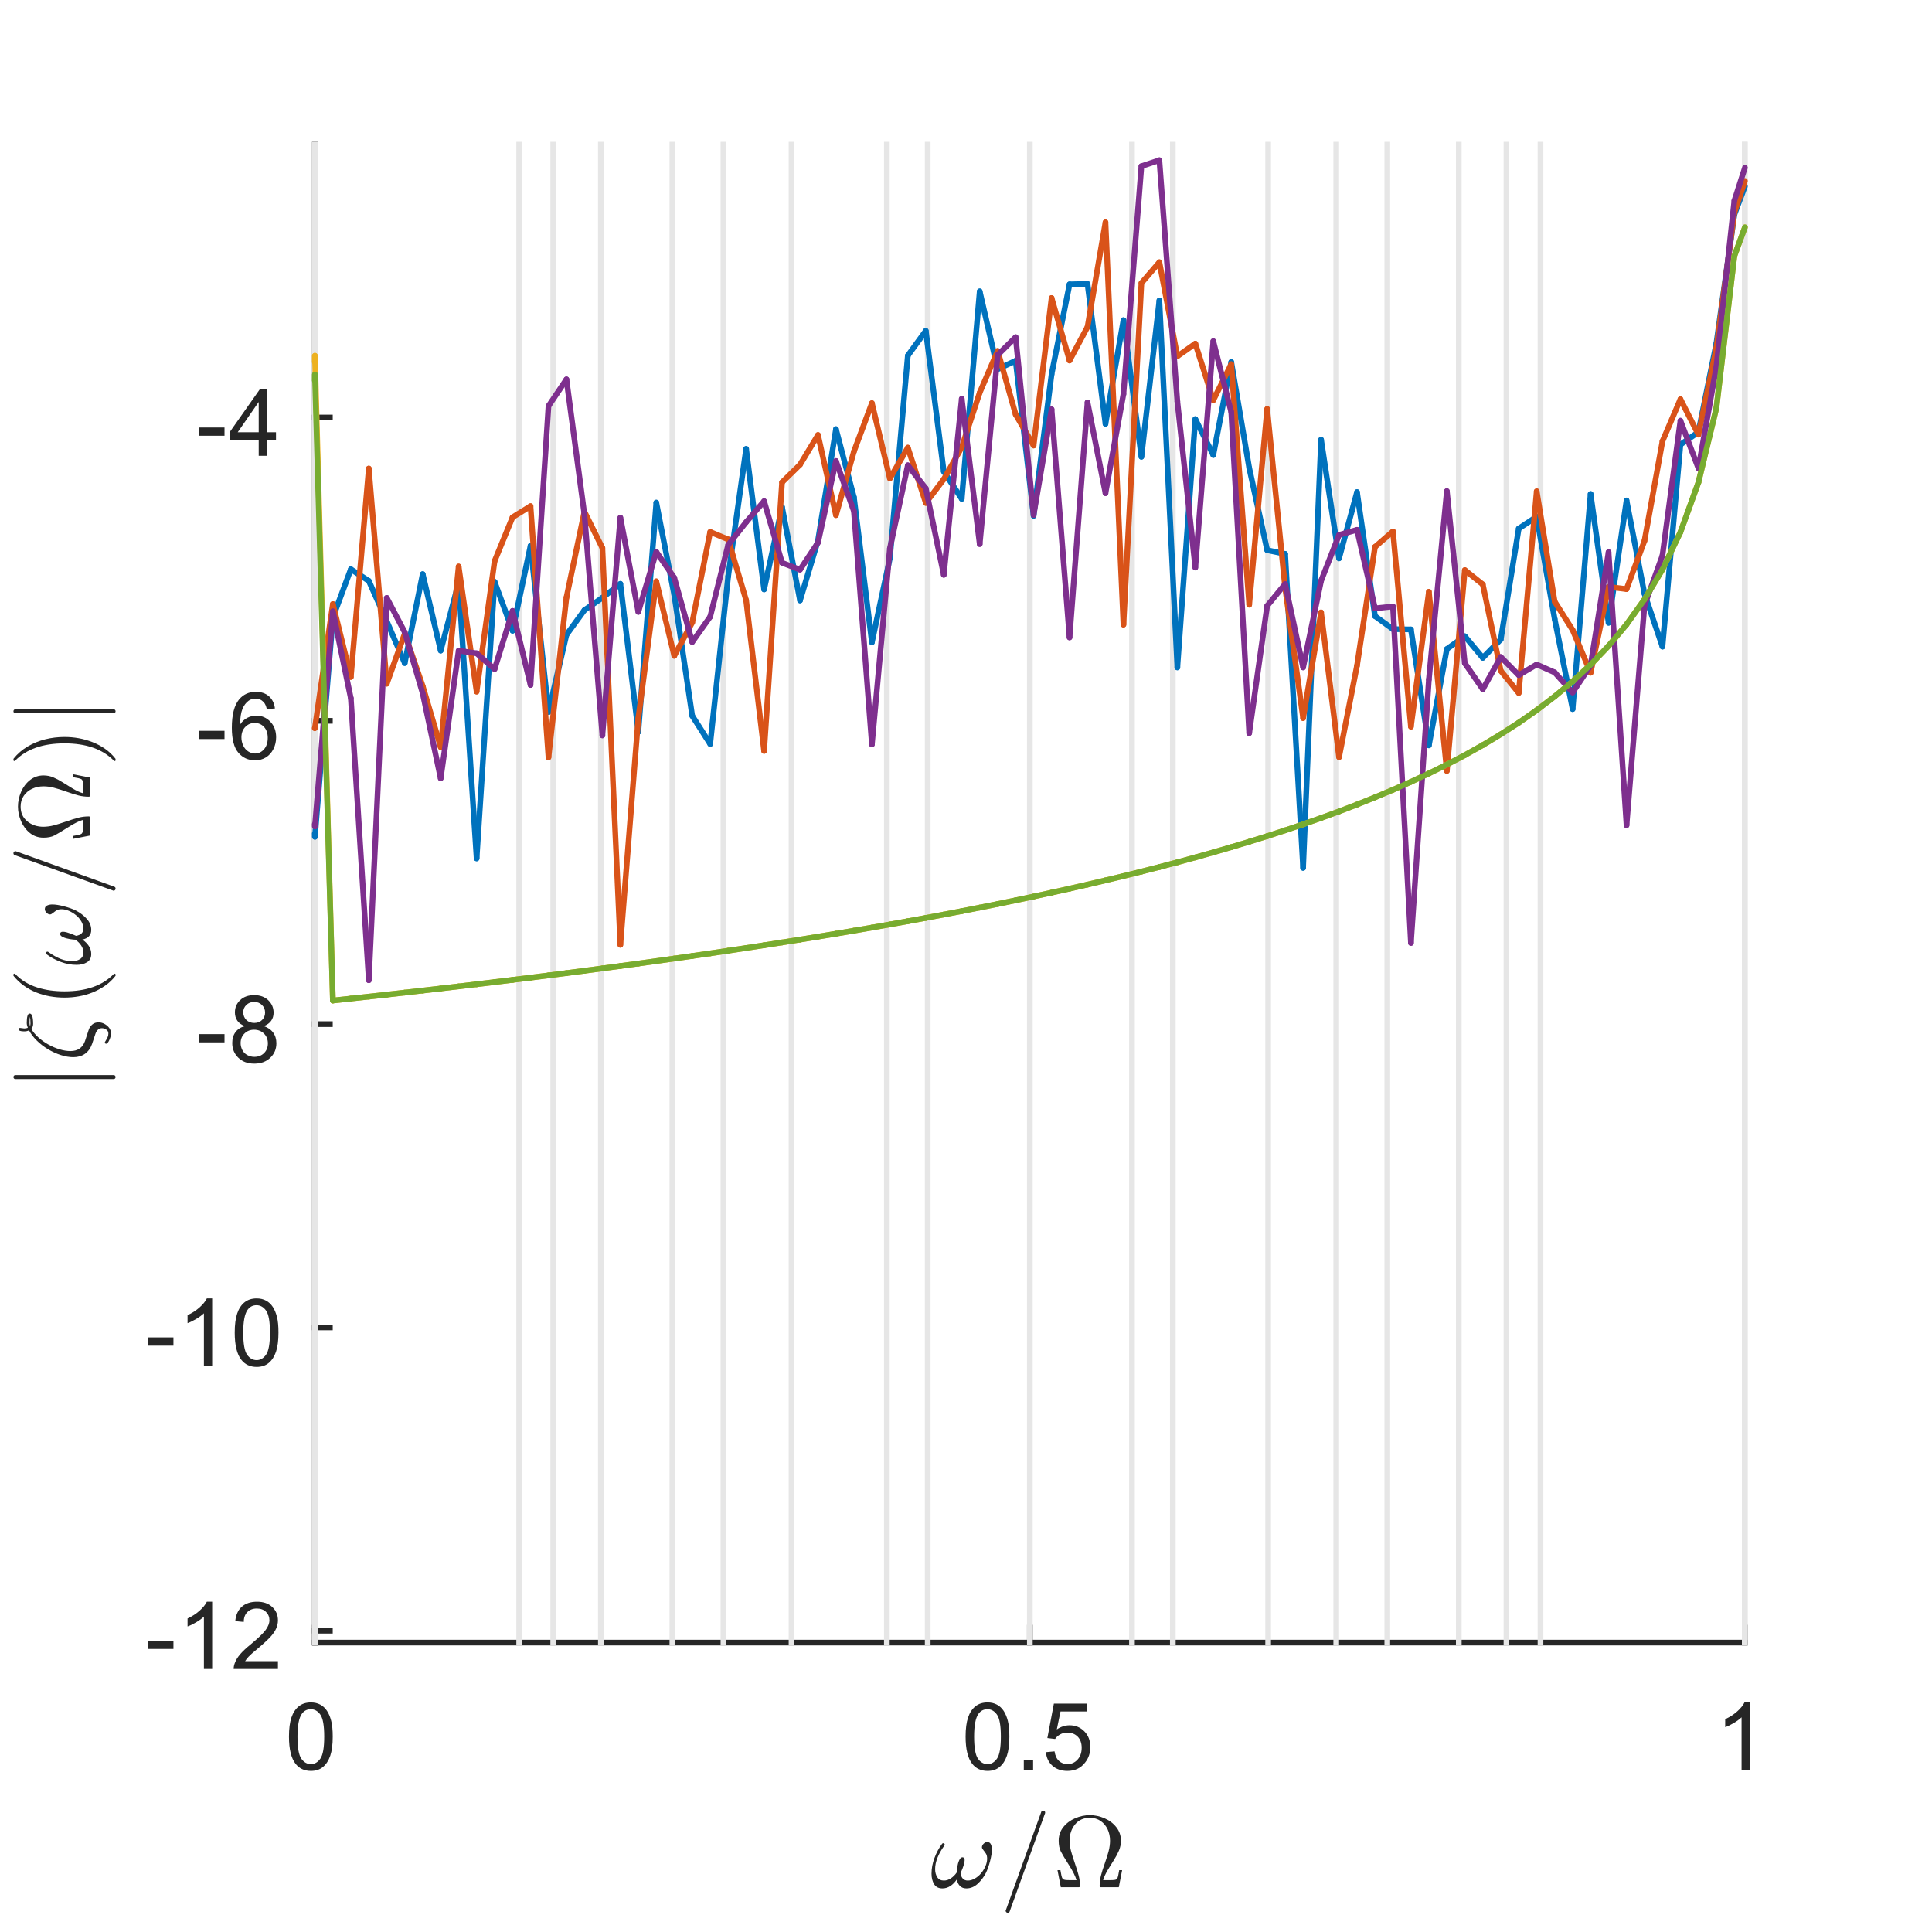 <?xml version="1.0"?>
<!DOCTYPE svg PUBLIC '-//W3C//DTD SVG 1.0//EN'
          'http://www.w3.org/TR/2001/REC-SVG-20010904/DTD/svg10.dtd'>
<svg xmlns:xlink="http://www.w3.org/1999/xlink" style="fill-opacity:1; color-rendering:auto; color-interpolation:auto; text-rendering:auto; stroke:black; stroke-linecap:square; stroke-miterlimit:10; shape-rendering:auto; stroke-opacity:1; fill:black; stroke-dasharray:none; font-weight:normal; stroke-width:1; font-family:'Dialog'; font-style:normal; stroke-linejoin:miter; font-size:12px; stroke-dashoffset:0; image-rendering:auto;" width="227" height="227" xmlns="http://www.w3.org/2000/svg"
><rect width="100%" height="100%" fill="#333333" stroke="none"/><!--Generated by the Batik Graphics2D SVG Generator--><defs id="genericDefs"
  /><g
  ><defs id="defs1"
    ><clipPath clipPathUnits="userSpaceOnUse" id="clipPath1"
      ><path d="M0 0 L227 0 L227 227 L0 227 L0 0 Z"
      /></clipPath
    ></defs
    ><g style="fill:white; stroke:white;"
    ><rect x="0" y="0" width="227" style="clip-path:url(#clipPath1); stroke:none;" height="227"
    /></g
    ><g style="fill:white; text-rendering:optimizeSpeed; color-rendering:optimizeSpeed; image-rendering:optimizeSpeed; shape-rendering:crispEdges; stroke:white; color-interpolation:sRGB;"
    ><rect x="0" width="227" height="227" y="0" style="stroke:none;"
      /><path style="stroke:none;" d="M37 193 L205 193 L205 17 L37 17 Z"
    /></g
    ><g style="fill:rgb(38,38,38); text-rendering:geometricPrecision; image-rendering:optimizeQuality; color-rendering:optimizeQuality; stroke-linejoin:round; stroke:rgb(38,38,38); color-interpolation:linearRGB; stroke-width:0.667;"
    ><line y2="193" style="fill:none;" x1="37" x2="205" y1="193"
      /><line y2="191.24" style="fill:none;" x1="37" x2="37" y1="193"
      /><line y2="191.24" style="fill:none;" x1="121" x2="121" y1="193"
      /><line y2="191.24" style="fill:none;" x1="205" x2="205" y1="193"
    /></g
    ><g transform="translate(37,195.933)" style="font-size:11.333px; fill:rgb(38,38,38); text-rendering:geometricPrecision; image-rendering:optimizeQuality; color-rendering:optimizeQuality; font-family:'SansSerif'; stroke:rgb(38,38,38); color-interpolation:linearRGB;"
    ><path style="stroke:none;" d="M-3.047 8.109 Q-3.047 6.719 -2.758 5.867 Q-2.469 5.016 -1.898 4.555 Q-1.328 4.094 -0.469 4.094 Q0.156 4.094 0.633 4.352 Q1.109 4.609 1.422 5.086 Q1.734 5.562 1.914 6.258 Q2.094 6.953 2.094 8.109 Q2.094 9.5 1.805 10.352 Q1.516 11.203 0.953 11.672 Q0.391 12.141 -0.469 12.141 Q-1.609 12.141 -2.266 11.312 Q-3.047 10.328 -3.047 8.109 ZM-2.047 8.109 Q-2.047 10.062 -1.594 10.703 Q-1.141 11.344 -0.469 11.344 Q0.188 11.344 0.641 10.695 Q1.094 10.047 1.094 8.109 Q1.094 6.172 0.641 5.531 Q0.188 4.891 -0.484 4.891 Q-1.156 4.891 -1.547 5.453 Q-2.047 6.172 -2.047 8.109 Z"
    /></g
    ><g transform="translate(121,195.933)" style="font-size:11.333px; fill:rgb(38,38,38); text-rendering:geometricPrecision; image-rendering:optimizeQuality; color-rendering:optimizeQuality; font-family:'SansSerif'; stroke:rgb(38,38,38); color-interpolation:linearRGB;"
    ><path style="stroke:none;" d="M-7.547 8.109 Q-7.547 6.719 -7.258 5.867 Q-6.969 5.016 -6.398 4.555 Q-5.828 4.094 -4.969 4.094 Q-4.344 4.094 -3.867 4.352 Q-3.391 4.609 -3.078 5.086 Q-2.766 5.562 -2.586 6.258 Q-2.406 6.953 -2.406 8.109 Q-2.406 9.5 -2.695 10.352 Q-2.984 11.203 -3.547 11.672 Q-4.109 12.141 -4.969 12.141 Q-6.109 12.141 -6.766 11.312 Q-7.547 10.328 -7.547 8.109 ZM-6.547 8.109 Q-6.547 10.062 -6.094 10.703 Q-5.641 11.344 -4.969 11.344 Q-4.312 11.344 -3.859 10.695 Q-3.406 10.047 -3.406 8.109 Q-3.406 6.172 -3.859 5.531 Q-4.312 4.891 -4.984 4.891 Q-5.656 4.891 -6.047 5.453 Q-6.547 6.172 -6.547 8.109 ZM-0.709 12 L-0.709 10.906 L0.385 10.906 L0.385 12 L-0.709 12 ZM1.888 9.938 L2.903 9.844 Q3.013 10.594 3.427 10.969 Q3.841 11.344 4.419 11.344 Q5.122 11.344 5.606 10.812 Q6.091 10.281 6.091 9.422 Q6.091 8.594 5.622 8.117 Q5.153 7.641 4.403 7.641 Q3.934 7.641 3.559 7.852 Q3.184 8.062 2.966 8.391 L2.059 8.281 L2.825 4.234 L6.747 4.234 L6.747 5.156 L3.606 5.156 L3.169 7.266 Q3.888 6.781 4.669 6.781 Q5.7 6.781 6.403 7.492 Q7.106 8.203 7.106 9.328 Q7.106 10.406 6.481 11.172 Q5.731 12.141 4.419 12.141 Q3.341 12.141 2.661 11.539 Q1.981 10.938 1.888 9.938 Z"
    /></g
    ><g transform="translate(205,195.933)" style="font-size:11.333px; fill:rgb(38,38,38); text-rendering:geometricPrecision; image-rendering:optimizeQuality; color-rendering:optimizeQuality; font-family:'SansSerif'; stroke:rgb(38,38,38); color-interpolation:linearRGB;"
    ><path style="stroke:none;" d="M0.594 12 L-0.375 12 L-0.375 5.844 Q-0.719 6.172 -1.281 6.508 Q-1.844 6.844 -2.297 7 L-2.297 6.062 Q-1.484 5.688 -0.883 5.148 Q-0.281 4.609 -0.031 4.094 L0.594 4.094 L0.594 12 Z"
    /></g
    ><g transform="translate(121,211.267)" style="font-size:12.467px; fill:rgb(38,38,38); text-rendering:geometricPrecision; image-rendering:optimizeQuality; color-rendering:optimizeQuality; font-family:'mwa_cmmi10'; stroke:rgb(38,38,38); color-interpolation:linearRGB;"
    ><path style="stroke:none;" d="M-10.269 10.613 Q-10.941 10.613 -11.246 10.113 Q-11.55 9.613 -11.55 8.894 Q-11.55 8.409 -11.464 7.956 Q-11.378 7.503 -11.207 7.042 Q-11.035 6.581 -10.816 6.167 Q-10.597 5.753 -10.316 5.378 Q-10.269 5.3 -10.175 5.3 Q-10.097 5.3 -10.05 5.347 Q-10.003 5.394 -10.003 5.456 Q-10.003 5.519 -10.035 5.566 Q-11.128 7.081 -11.128 8.347 Q-11.128 8.894 -10.878 9.292 Q-10.628 9.691 -10.097 9.691 Q-9.66 9.691 -9.269 9.425 Q-8.878 9.159 -8.597 8.753 Q-8.597 8.55 -8.527 8.105 Q-8.457 7.66 -8.3 7.308 Q-8.144 6.956 -7.925 6.956 Q-7.66 6.956 -7.66 7.285 Q-7.66 7.472 -7.738 7.753 Q-7.816 8.034 -7.91 8.277 Q-8.003 8.519 -8.144 8.831 Q-8.003 9.691 -7.285 9.691 Q-6.878 9.691 -6.457 9.448 Q-6.035 9.206 -5.714 8.816 Q-5.394 8.425 -5.207 7.98 Q-5.019 7.535 -5.019 7.128 Q-5.019 6.769 -5.136 6.566 Q-5.253 6.363 -5.441 6.136 Q-5.628 5.91 -5.628 5.785 Q-5.628 5.55 -5.425 5.355 Q-5.222 5.16 -5.003 5.16 Q-4.707 5.16 -4.582 5.425 Q-4.457 5.691 -4.457 6.035 Q-4.457 6.581 -4.675 7.417 Q-4.894 8.253 -5.175 8.816 Q-5.566 9.566 -6.152 10.089 Q-6.738 10.613 -7.457 10.613 Q-7.925 10.613 -8.207 10.331 Q-8.488 10.05 -8.582 9.566 Q-8.91 10.05 -9.339 10.331 Q-9.769 10.613 -10.269 10.613 Z"
      /><path style="stroke:none;" d="M-2.843 13.238 Q-2.843 13.191 -2.827 13.191 L1.345 1.613 Q1.36 1.55 1.423 1.511 Q1.485 1.472 1.563 1.472 Q1.673 1.472 1.735 1.534 Q1.798 1.597 1.798 1.706 L1.798 1.753 L-2.374 13.331 Q-2.437 13.472 -2.593 13.472 Q-2.702 13.472 -2.773 13.402 Q-2.843 13.331 -2.843 13.238 Z"
      /><path style="stroke:none;" d="M3.64 10.472 L3.25 8.472 L3.593 8.472 Q3.656 8.831 3.711 9.097 Q3.765 9.363 3.851 9.472 Q3.937 9.581 4.125 9.613 Q4.312 9.644 4.75 9.644 L5.484 9.644 Q5.297 8.972 4.601 7.878 Q3.906 6.785 3.648 6.285 Q3.39 5.785 3.39 5.003 Q3.39 4.097 3.929 3.417 Q4.468 2.738 5.32 2.37 Q6.172 2.003 7.047 2.003 Q7.922 2.003 8.773 2.37 Q9.625 2.738 10.164 3.425 Q10.703 4.113 10.703 5.003 Q10.703 5.613 10.476 6.152 Q10.25 6.691 9.906 7.23 Q9.562 7.769 9.164 8.433 Q8.765 9.097 8.609 9.644 L9.343 9.644 Q9.781 9.644 9.976 9.613 Q10.172 9.581 10.25 9.472 Q10.328 9.363 10.383 9.097 Q10.437 8.831 10.5 8.472 L10.843 8.472 L10.453 10.472 L8.328 10.472 Q8.203 10.472 8.203 10.316 Q8.203 9.706 8.351 9.12 Q8.5 8.534 8.797 7.699 Q9.093 6.863 9.258 6.23 Q9.422 5.597 9.422 5.003 Q9.422 4.285 9.14 3.675 Q8.859 3.066 8.32 2.691 Q7.781 2.316 7.047 2.316 Q5.953 2.316 5.312 3.097 Q4.672 3.878 4.672 5.003 Q4.687 5.628 4.828 6.175 Q4.968 6.722 5.281 7.628 Q5.593 8.534 5.742 9.12 Q5.89 9.706 5.89 10.316 Q5.89 10.472 5.765 10.472 L3.64 10.472 Z"
    /></g
    ><g style="fill:rgb(38,38,38); text-rendering:geometricPrecision; image-rendering:optimizeQuality; color-rendering:optimizeQuality; stroke-linejoin:round; stroke:rgb(38,38,38); color-interpolation:linearRGB; stroke-width:0.667;"
    ><line y2="17" style="fill:none;" x1="37" x2="37" y1="193"
      /><line y2="191.6" style="fill:none;" x1="37" x2="38.76" y1="191.6"
      /><line y2="155.964" style="fill:none;" x1="37" x2="38.76" y1="155.964"
      /><line y2="120.328" style="fill:none;" x1="37" x2="38.76" y1="120.328"
      /><line y2="84.692" style="fill:none;" x1="37" x2="38.76" y1="84.692"
      /><line y2="49.056" style="fill:none;" x1="37" x2="38.76" y1="49.056"
    /></g
    ><g transform="translate(34.067,191.6)" style="font-size:11.333px; fill:rgb(38,38,38); text-rendering:geometricPrecision; image-rendering:optimizeQuality; color-rendering:optimizeQuality; font-family:'SansSerif'; stroke:rgb(38,38,38); color-interpolation:linearRGB;"
    ><path style="stroke:none;" d="M-16.656 2.141 L-16.656 1.172 L-13.688 1.172 L-13.688 2.141 L-16.656 2.141 ZM-9.139 4.5 L-10.108 4.5 L-10.108 -1.656 Q-10.452 -1.328 -11.014 -0.992 Q-11.577 -0.656 -12.03 -0.5 L-12.03 -1.438 Q-11.217 -1.812 -10.616 -2.352 Q-10.014 -2.891 -9.764 -3.406 L-9.139 -3.406 L-9.139 4.5 ZM-1.41 3.578 L-1.41 4.5 L-6.613 4.5 Q-6.613 4.156 -6.488 3.828 Q-6.301 3.297 -5.863 2.781 Q-5.426 2.266 -4.598 1.594 Q-3.316 0.531 -2.863 -0.078 Q-2.41 -0.688 -2.41 -1.234 Q-2.41 -1.812 -2.816 -2.211 Q-3.223 -2.609 -3.894 -2.609 Q-4.582 -2.609 -5.004 -2.188 Q-5.426 -1.766 -5.426 -1.031 L-6.426 -1.125 Q-6.316 -2.234 -5.652 -2.82 Q-4.988 -3.406 -3.863 -3.406 Q-2.738 -3.406 -2.074 -2.781 Q-1.41 -2.156 -1.41 -1.219 Q-1.41 -0.75 -1.605 -0.289 Q-1.801 0.172 -2.246 0.672 Q-2.691 1.172 -3.738 2.062 Q-4.613 2.781 -4.855 3.047 Q-5.098 3.312 -5.269 3.578 L-1.41 3.578 Z"
    /></g
    ><g transform="translate(34.067,155.964)" style="font-size:11.333px; fill:rgb(38,38,38); text-rendering:geometricPrecision; image-rendering:optimizeQuality; color-rendering:optimizeQuality; font-family:'SansSerif'; stroke:rgb(38,38,38); color-interpolation:linearRGB;"
    ><path style="stroke:none;" d="M-16.656 2.141 L-16.656 1.172 L-13.688 1.172 L-13.688 2.141 L-16.656 2.141 ZM-9.139 4.5 L-10.108 4.5 L-10.108 -1.656 Q-10.452 -1.328 -11.014 -0.992 Q-11.577 -0.656 -12.03 -0.5 L-12.03 -1.438 Q-11.217 -1.812 -10.616 -2.352 Q-10.014 -2.891 -9.764 -3.406 L-9.139 -3.406 L-9.139 4.5 ZM-6.488 0.609 Q-6.488 -0.781 -6.199 -1.633 Q-5.91 -2.484 -5.34 -2.945 Q-4.769 -3.406 -3.91 -3.406 Q-3.285 -3.406 -2.809 -3.148 Q-2.332 -2.891 -2.019 -2.414 Q-1.707 -1.938 -1.527 -1.242 Q-1.348 -0.547 -1.348 0.609 Q-1.348 2 -1.637 2.852 Q-1.926 3.703 -2.488 4.172 Q-3.051 4.641 -3.91 4.641 Q-5.051 4.641 -5.707 3.812 Q-6.488 2.828 -6.488 0.609 ZM-5.488 0.609 Q-5.488 2.562 -5.035 3.203 Q-4.582 3.844 -3.91 3.844 Q-3.254 3.844 -2.801 3.195 Q-2.348 2.547 -2.348 0.609 Q-2.348 -1.328 -2.801 -1.969 Q-3.254 -2.609 -3.926 -2.609 Q-4.598 -2.609 -4.988 -2.047 Q-5.488 -1.328 -5.488 0.609 Z"
    /></g
    ><g transform="translate(34.067,120.328)" style="font-size:11.333px; fill:rgb(38,38,38); text-rendering:geometricPrecision; image-rendering:optimizeQuality; color-rendering:optimizeQuality; font-family:'SansSerif'; stroke:rgb(38,38,38); color-interpolation:linearRGB;"
    ><path style="stroke:none;" d="M-10.656 2.141 L-10.656 1.172 L-7.688 1.172 L-7.688 2.141 L-10.656 2.141 ZM-5.295 0.234 Q-5.889 0.016 -6.178 -0.398 Q-6.467 -0.812 -6.467 -1.375 Q-6.467 -2.234 -5.85 -2.82 Q-5.233 -3.406 -4.202 -3.406 Q-3.17 -3.406 -2.545 -2.805 Q-1.92 -2.203 -1.92 -1.344 Q-1.92 -0.797 -2.209 -0.391 Q-2.498 0.016 -3.077 0.234 Q-2.358 0.469 -1.975 0.992 Q-1.592 1.516 -1.592 2.25 Q-1.592 3.266 -2.311 3.953 Q-3.03 4.641 -4.186 4.641 Q-5.358 4.641 -6.069 3.945 Q-6.78 3.25 -6.78 2.219 Q-6.78 1.453 -6.397 0.938 Q-6.014 0.422 -5.295 0.234 ZM-5.483 -1.406 Q-5.483 -0.844 -5.123 -0.492 Q-4.764 -0.141 -4.186 -0.141 Q-3.623 -0.141 -3.272 -0.492 Q-2.92 -0.844 -2.92 -1.359 Q-2.92 -1.891 -3.288 -2.25 Q-3.655 -2.609 -4.202 -2.609 Q-4.748 -2.609 -5.116 -2.258 Q-5.483 -1.906 -5.483 -1.406 ZM-5.795 2.234 Q-5.795 2.641 -5.6 3.031 Q-5.405 3.422 -5.014 3.633 Q-4.623 3.844 -4.186 3.844 Q-3.483 3.844 -3.038 3.398 Q-2.592 2.953 -2.592 2.266 Q-2.592 1.562 -3.053 1.109 Q-3.514 0.656 -4.217 0.656 Q-4.889 0.656 -5.342 1.102 Q-5.795 1.547 -5.795 2.234 Z"
    /></g
    ><g transform="translate(34.067,84.692)" style="font-size:11.333px; fill:rgb(38,38,38); text-rendering:geometricPrecision; image-rendering:optimizeQuality; color-rendering:optimizeQuality; font-family:'SansSerif'; stroke:rgb(38,38,38); color-interpolation:linearRGB;"
    ><path style="stroke:none;" d="M-10.656 2.141 L-10.656 1.172 L-7.688 1.172 L-7.688 2.141 L-10.656 2.141 ZM-1.764 -1.453 L-2.717 -1.375 Q-2.842 -1.938 -3.092 -2.203 Q-3.483 -2.609 -4.045 -2.609 Q-4.514 -2.609 -4.858 -2.359 Q-5.327 -2.016 -5.584 -1.383 Q-5.842 -0.75 -5.858 0.438 Q-5.514 -0.094 -5.006 -0.352 Q-4.498 -0.609 -3.952 -0.609 Q-2.983 -0.609 -2.303 0.102 Q-1.623 0.812 -1.623 1.938 Q-1.623 2.688 -1.944 3.32 Q-2.264 3.953 -2.819 4.297 Q-3.373 4.641 -4.092 4.641 Q-5.295 4.641 -6.061 3.75 Q-6.827 2.859 -6.827 0.812 Q-6.827 -1.469 -5.983 -2.5 Q-5.233 -3.406 -3.998 -3.406 Q-3.061 -3.406 -2.467 -2.883 Q-1.873 -2.359 -1.764 -1.453 ZM-5.702 1.953 Q-5.702 2.453 -5.491 2.906 Q-5.28 3.359 -4.897 3.602 Q-4.514 3.844 -4.108 3.844 Q-3.483 3.844 -3.045 3.344 Q-2.608 2.844 -2.608 2 Q-2.608 1.188 -3.045 0.719 Q-3.483 0.25 -4.139 0.25 Q-4.795 0.25 -5.248 0.719 Q-5.702 1.188 -5.702 1.953 Z"
    /></g
    ><g transform="translate(34.067,49.056)" style="font-size:11.333px; fill:rgb(38,38,38); text-rendering:geometricPrecision; image-rendering:optimizeQuality; color-rendering:optimizeQuality; font-family:'SansSerif'; stroke:rgb(38,38,38); color-interpolation:linearRGB;"
    ><path style="stroke:none;" d="M-10.656 2.141 L-10.656 1.172 L-7.688 1.172 L-7.688 2.141 L-10.656 2.141 ZM-3.67 4.5 L-3.67 2.609 L-7.092 2.609 L-7.092 1.734 L-3.498 -3.375 L-2.717 -3.375 L-2.717 1.734 L-1.639 1.734 L-1.639 2.609 L-2.717 2.609 L-2.717 4.5 L-3.67 4.5 ZM-3.67 1.734 L-3.67 -1.828 L-6.139 1.734 L-3.67 1.734 Z"
    /></g
    ><g transform="translate(15.067,105) rotate(-90)" style="font-size:12.467px; fill:rgb(38,38,38); text-rendering:geometricPrecision; image-rendering:optimizeQuality; color-rendering:optimizeQuality; font-family:'mwa_cmsy10'; stroke:rgb(38,38,38); color-interpolation:linearRGB;"
    ><path style="stroke:none;" d="M-21.783 -1.707 L-21.783 -13.269 Q-21.783 -13.363 -21.712 -13.425 Q-21.642 -13.488 -21.548 -13.488 Q-21.455 -13.488 -21.384 -13.425 Q-21.314 -13.363 -21.314 -13.269 L-21.314 -1.707 Q-21.314 -1.613 -21.384 -1.55 Q-21.455 -1.488 -21.548 -1.488 Q-21.642 -1.488 -21.712 -1.55 Q-21.783 -1.613 -21.783 -1.707 Z"
      /><path style="stroke:none;" d="M-17.632 -2.613 Q-17.601 -2.754 -17.46 -2.754 Q-17.445 -2.754 -17.257 -2.636 Q-17.07 -2.519 -16.867 -2.425 Q-16.663 -2.332 -16.413 -2.332 Q-16.148 -2.332 -15.976 -2.574 Q-15.804 -2.816 -15.804 -3.097 Q-15.804 -3.363 -15.984 -3.558 Q-16.163 -3.754 -16.445 -3.847 L-17.663 -4.254 Q-18.413 -4.519 -18.812 -5.082 Q-19.21 -5.644 -19.21 -6.457 Q-19.21 -7.144 -18.96 -7.926 Q-18.71 -8.707 -18.273 -9.433 Q-17.835 -10.16 -17.257 -10.746 Q-16.679 -11.332 -16.054 -11.66 Q-16.179 -11.894 -16.179 -12.222 Q-16.179 -12.879 -15.929 -12.879 Q-15.867 -12.879 -15.82 -12.832 Q-15.773 -12.785 -15.773 -12.722 Q-15.773 -12.629 -15.804 -12.449 Q-15.835 -12.269 -15.835 -12.222 Q-15.835 -12.004 -15.757 -11.8 Q-15.445 -11.925 -15.179 -11.925 Q-14.085 -11.925 -14.085 -11.582 Q-14.085 -11.175 -15.304 -11.175 Q-15.664 -11.175 -15.882 -11.394 Q-16.398 -11.097 -16.875 -10.574 Q-17.351 -10.05 -17.718 -9.394 Q-18.085 -8.738 -18.288 -8.066 Q-18.492 -7.394 -18.492 -6.785 Q-18.492 -5.504 -17.32 -5.082 L-16.038 -4.66 Q-15.632 -4.535 -15.374 -4.23 Q-15.117 -3.925 -15.117 -3.488 Q-15.117 -3.144 -15.296 -2.8 Q-15.476 -2.457 -15.773 -2.238 Q-16.07 -2.019 -16.429 -2.019 Q-16.726 -2.019 -17.179 -2.215 Q-17.632 -2.41 -17.632 -2.613 ZM-15.539 -11.55 Q-15.554 -11.55 -15.445 -11.504 Q-15.382 -11.504 -15.351 -11.496 Q-15.32 -11.488 -15.273 -11.488 Q-14.71 -11.488 -14.46 -11.55 Q-14.679 -11.597 -15.179 -11.597 Q-15.351 -11.597 -15.539 -11.55 Z"
      /><path style="stroke:none;" d="M-9.665 -1.504 Q-10.336 -2.035 -10.813 -2.722 Q-11.29 -3.41 -11.602 -4.183 Q-11.915 -4.957 -12.063 -5.801 Q-12.211 -6.644 -12.211 -7.488 Q-12.211 -8.347 -12.063 -9.191 Q-11.915 -10.035 -11.602 -10.816 Q-11.29 -11.597 -10.797 -12.277 Q-10.305 -12.957 -9.665 -13.472 Q-9.665 -13.488 -9.602 -13.488 L-9.493 -13.488 Q-9.461 -13.488 -9.43 -13.457 Q-9.399 -13.425 -9.399 -13.379 Q-9.399 -13.332 -9.415 -13.3 Q-10.008 -12.738 -10.399 -12.082 Q-10.79 -11.425 -11.024 -10.683 Q-11.258 -9.941 -11.368 -9.144 Q-11.477 -8.347 -11.477 -7.488 Q-11.477 -3.675 -9.43 -1.691 Q-9.399 -1.66 -9.399 -1.597 Q-9.399 -1.566 -9.43 -1.527 Q-9.461 -1.488 -9.493 -1.488 L-9.602 -1.488 Q-9.665 -1.488 -9.665 -1.504 Z"
      /><path style="stroke:none;" d="M-7.082 -4.347 Q-7.754 -4.347 -8.059 -4.847 Q-8.363 -5.347 -8.363 -6.066 Q-8.363 -6.551 -8.277 -7.004 Q-8.191 -7.457 -8.02 -7.918 Q-7.848 -8.379 -7.629 -8.793 Q-7.41 -9.207 -7.129 -9.582 Q-7.082 -9.66 -6.988 -9.66 Q-6.91 -9.66 -6.863 -9.613 Q-6.816 -9.566 -6.816 -9.504 Q-6.816 -9.441 -6.848 -9.394 Q-7.941 -7.879 -7.941 -6.613 Q-7.941 -6.066 -7.691 -5.668 Q-7.441 -5.269 -6.91 -5.269 Q-6.473 -5.269 -6.082 -5.535 Q-5.691 -5.801 -5.41 -6.207 Q-5.41 -6.41 -5.34 -6.855 Q-5.269 -7.301 -5.113 -7.652 Q-4.957 -8.004 -4.738 -8.004 Q-4.473 -8.004 -4.473 -7.676 Q-4.473 -7.488 -4.551 -7.207 Q-4.629 -6.926 -4.723 -6.683 Q-4.816 -6.441 -4.957 -6.129 Q-4.816 -5.269 -4.098 -5.269 Q-3.691 -5.269 -3.269 -5.511 Q-2.848 -5.754 -2.527 -6.144 Q-2.207 -6.535 -2.019 -6.98 Q-1.832 -7.426 -1.832 -7.832 Q-1.832 -8.191 -1.949 -8.394 Q-2.066 -8.597 -2.254 -8.824 Q-2.441 -9.05 -2.441 -9.175 Q-2.441 -9.41 -2.238 -9.605 Q-2.035 -9.8 -1.816 -9.8 Q-1.52 -9.8 -1.395 -9.535 Q-1.27 -9.269 -1.27 -8.925 Q-1.27 -8.379 -1.488 -7.543 Q-1.707 -6.707 -1.988 -6.144 Q-2.379 -5.394 -2.965 -4.871 Q-3.551 -4.347 -4.269 -4.347 Q-4.738 -4.347 -5.019 -4.629 Q-5.301 -4.91 -5.394 -5.394 Q-5.723 -4.91 -6.152 -4.629 Q-6.582 -4.347 -7.082 -4.347 Z"
      /><path style="stroke:none;" d="M0.344 -1.722 Q0.344 -1.769 0.36 -1.769 L4.532 -13.347 Q4.547 -13.41 4.61 -13.449 Q4.672 -13.488 4.75 -13.488 Q4.86 -13.488 4.922 -13.425 Q4.985 -13.363 4.985 -13.254 L4.985 -13.207 L0.813 -1.629 Q0.75 -1.488 0.594 -1.488 Q0.485 -1.488 0.414 -1.558 Q0.344 -1.629 0.344 -1.722 Z"
      /><path style="stroke:none;" d="M6.827 -4.488 L6.437 -6.488 L6.78 -6.488 Q6.843 -6.129 6.898 -5.863 Q6.952 -5.597 7.038 -5.488 Q7.124 -5.379 7.312 -5.347 Q7.499 -5.316 7.937 -5.316 L8.671 -5.316 Q8.484 -5.988 7.788 -7.082 Q7.093 -8.175 6.835 -8.675 Q6.577 -9.175 6.577 -9.957 Q6.577 -10.863 7.116 -11.543 Q7.655 -12.222 8.507 -12.59 Q9.359 -12.957 10.234 -12.957 Q11.109 -12.957 11.96 -12.59 Q12.812 -12.222 13.351 -11.535 Q13.89 -10.847 13.89 -9.957 Q13.89 -9.347 13.663 -8.808 Q13.437 -8.269 13.093 -7.73 Q12.749 -7.191 12.351 -6.527 Q11.952 -5.863 11.796 -5.316 L12.53 -5.316 Q12.968 -5.316 13.163 -5.347 Q13.359 -5.379 13.437 -5.488 Q13.515 -5.597 13.569 -5.863 Q13.624 -6.129 13.687 -6.488 L14.03 -6.488 L13.64 -4.488 L11.515 -4.488 Q11.39 -4.488 11.39 -4.644 Q11.39 -5.254 11.538 -5.84 Q11.687 -6.426 11.984 -7.261 Q12.28 -8.097 12.444 -8.73 Q12.609 -9.363 12.609 -9.957 Q12.609 -10.675 12.327 -11.285 Q12.046 -11.894 11.507 -12.269 Q10.968 -12.644 10.234 -12.644 Q9.14 -12.644 8.499 -11.863 Q7.859 -11.082 7.859 -9.957 Q7.874 -9.332 8.015 -8.785 Q8.155 -8.238 8.468 -7.332 Q8.78 -6.426 8.929 -5.84 Q9.077 -5.254 9.077 -4.644 Q9.077 -4.488 8.952 -4.488 L6.827 -4.488 Z"
      /><path style="stroke:none;" d="M15.69 -1.488 Q15.581 -1.488 15.581 -1.597 Q15.581 -1.644 15.612 -1.675 Q17.659 -3.675 17.659 -7.488 Q17.659 -11.3 15.628 -13.285 Q15.581 -13.316 15.581 -13.379 Q15.581 -13.425 15.612 -13.457 Q15.643 -13.488 15.69 -13.488 L15.8 -13.488 Q15.831 -13.488 15.862 -13.472 Q16.722 -12.785 17.292 -11.816 Q17.862 -10.847 18.136 -9.746 Q18.409 -8.644 18.409 -7.488 Q18.409 -6.644 18.261 -5.816 Q18.112 -4.988 17.8 -4.191 Q17.487 -3.394 17.011 -2.715 Q16.534 -2.035 15.862 -1.504 Q15.831 -1.488 15.8 -1.488 L15.69 -1.488 Z"
      /><path style="stroke:none;" d="M21.195 -1.707 L21.195 -13.269 Q21.195 -13.363 21.265 -13.425 Q21.335 -13.488 21.429 -13.488 Q21.523 -13.488 21.593 -13.425 Q21.664 -13.363 21.664 -13.269 L21.664 -1.707 Q21.664 -1.613 21.593 -1.55 Q21.523 -1.488 21.429 -1.488 Q21.335 -1.488 21.265 -1.55 Q21.195 -1.613 21.195 -1.707 Z"
    /></g
    ><g style="stroke-linecap:butt; fill:rgb(230,230,230); text-rendering:geometricPrecision; image-rendering:optimizeQuality; color-rendering:optimizeQuality; stroke-linejoin:round; stroke:rgb(230,230,230); color-interpolation:linearRGB; stroke-width:0.667;"
    ><line y2="193" style="fill:none;" x1="181" x2="181" y1="17"
      /><line y2="193" style="fill:none;" x1="205" x2="205" y1="17"
      /><line y2="193" style="fill:none;" x1="205" x2="205" y1="17"
      /><line y2="193" style="fill:none;" x1="37" x2="37" y1="17"
      /><line y2="193" style="fill:none;" x1="61" x2="61" y1="17"
      /><line y2="193" style="fill:none;" x1="65" x2="65" y1="17"
      /><line y2="193" style="fill:none;" x1="70.6" x2="70.6" y1="17"
      /><line y2="193" style="fill:none;" x1="79" x2="79" y1="17"
      /><line y2="193" style="fill:none;" x1="85" x2="85" y1="17"
      /><line y2="193" style="fill:none;" x1="93" x2="93" y1="17"
      /><line y2="193" style="fill:none;" x1="104.2" x2="104.2" y1="17"
      /><line y2="193" style="fill:none;" x1="109" x2="109" y1="17"
      /><line y2="193" style="fill:none;" x1="121" x2="121" y1="17"
      /><line y2="193" style="fill:none;" x1="133" x2="133" y1="17"
      /><line y2="193" style="fill:none;" x1="137.8" x2="137.8" y1="17"
      /><line y2="193" style="fill:none;" x1="149" x2="149" y1="17"
      /><line y2="193" style="fill:none;" x1="157" x2="157" y1="17"
      /><line y2="193" style="fill:none;" x1="163" x2="163" y1="17"
      /><line y2="193" style="fill:none;" x1="171.4" x2="171.4" y1="17"
      /><line y2="193" style="fill:none;" x1="177" x2="177" y1="17"
      /><line x1="36.98" x2="37" y1="97.947" style="stroke-linecap:round; fill:none; stroke:rgb(0,114,189);" y2="98.319"
      /><line x1="37" x2="39.111" y1="98.319" style="stroke-linecap:round; fill:none; stroke:rgb(0,114,189);" y2="72.548"
      /><line x1="39.111" x2="41.222" y1="72.548" style="stroke-linecap:round; fill:none; stroke:rgb(0,114,189);" y2="66.88"
      /><line x1="41.222" x2="43.333" y1="66.88" style="stroke-linecap:round; fill:none; stroke:rgb(0,114,189);" y2="68.255"
      /><line x1="43.333" x2="45.444" y1="68.255" style="stroke-linecap:round; fill:none; stroke:rgb(0,114,189);" y2="72.991"
      /><line x1="45.444" x2="47.555" y1="72.991" style="stroke-linecap:round; fill:none; stroke:rgb(0,114,189);" y2="77.906"
      /><line x1="47.555" x2="49.666" y1="77.906" style="stroke-linecap:round; fill:none; stroke:rgb(0,114,189);" y2="67.456"
      /><line x1="49.666" x2="51.778" y1="67.456" style="stroke-linecap:round; fill:none; stroke:rgb(0,114,189);" y2="76.443"
      /><line x1="51.778" x2="53.889" y1="76.443" style="stroke-linecap:round; fill:none; stroke:rgb(0,114,189);" y2="68.435"
      /><line x1="53.889" x2="56" y1="68.435" style="stroke-linecap:round; fill:none; stroke:rgb(0,114,189);" y2="100.857"
      /><line x1="56" x2="58.111" y1="100.857" style="stroke-linecap:round; fill:none; stroke:rgb(0,114,189);" y2="68.359"
      /><line x1="58.111" x2="60.222" y1="68.359" style="stroke-linecap:round; fill:none; stroke:rgb(0,114,189);" y2="74.104"
      /><line x1="60.222" x2="62.333" y1="74.104" style="stroke-linecap:round; fill:none; stroke:rgb(0,114,189);" y2="64.131"
      /><line x1="62.333" x2="64.444" y1="64.131" style="stroke-linecap:round; fill:none; stroke:rgb(0,114,189);" y2="83.661"
      /><line x1="64.444" x2="66.555" y1="83.661" style="stroke-linecap:round; fill:none; stroke:rgb(0,114,189);" y2="74.586"
      /><line x1="66.555" x2="68.666" y1="74.586" style="stroke-linecap:round; fill:none; stroke:rgb(0,114,189);" y2="71.684"
      /><line x1="68.666" x2="70.777" y1="71.684" style="stroke-linecap:round; fill:none; stroke:rgb(0,114,189);" y2="70.231"
      /><line x1="70.777" x2="72.888" y1="70.231" style="stroke-linecap:round; fill:none; stroke:rgb(0,114,189);" y2="68.598"
      /><line x1="72.888" x2="74.999" y1="68.598" style="stroke-linecap:round; fill:none; stroke:rgb(0,114,189);" y2="85.989"
      /><line x1="74.999" x2="77.111" y1="85.989" style="stroke-linecap:round; fill:none; stroke:rgb(0,114,189);" y2="59.054"
      /><line x1="77.111" x2="79.222" y1="59.054" style="stroke-linecap:round; fill:none; stroke:rgb(0,114,189);" y2="69.892"
      /><line x1="79.222" x2="81.333" y1="69.892" style="stroke-linecap:round; fill:none; stroke:rgb(0,114,189);" y2="84.104"
      /><line x1="81.333" x2="83.444" y1="84.104" style="stroke-linecap:round; fill:none; stroke:rgb(0,114,189);" y2="87.418"
      /><line x1="83.444" x2="85.555" y1="87.418" style="stroke-linecap:round; fill:none; stroke:rgb(0,114,189);" y2="67.718"
      /><line x1="85.555" x2="87.666" y1="67.718" style="stroke-linecap:round; fill:none; stroke:rgb(0,114,189);" y2="52.743"
      /><line x1="87.666" x2="89.777" y1="52.743" style="stroke-linecap:round; fill:none; stroke:rgb(0,114,189);" y2="69.251"
      /><line x1="89.777" x2="91.888" y1="69.251" style="stroke-linecap:round; fill:none; stroke:rgb(0,114,189);" y2="59.583"
      /><line x1="91.888" x2="93.999" y1="59.583" style="stroke-linecap:round; fill:none; stroke:rgb(0,114,189);" y2="70.548"
      /><line x1="93.999" x2="96.11" y1="70.548" style="stroke-linecap:round; fill:none; stroke:rgb(0,114,189);" y2="63.503"
      /><line x1="96.11" x2="98.221" y1="63.503" style="stroke-linecap:round; fill:none; stroke:rgb(0,114,189);" y2="50.426"
      /><line x1="98.221" x2="100.332" y1="50.426" style="stroke-linecap:round; fill:none; stroke:rgb(0,114,189);" y2="58.428"
      /><line x1="100.332" x2="102.444" y1="58.428" style="stroke-linecap:round; fill:none; stroke:rgb(0,114,189);" y2="75.47"
      /><line x1="102.444" x2="104.555" y1="75.47" style="stroke-linecap:round; fill:none; stroke:rgb(0,114,189);" y2="65.61"
      /><line x1="104.555" x2="106.666" y1="65.61" style="stroke-linecap:round; fill:none; stroke:rgb(0,114,189);" y2="41.778"
      /><line x1="106.666" x2="108.777" y1="41.778" style="stroke-linecap:round; fill:none; stroke:rgb(0,114,189);" y2="38.873"
      /><line x1="108.777" x2="110.888" y1="38.873" style="stroke-linecap:round; fill:none; stroke:rgb(0,114,189);" y2="55.398"
      /><line x1="110.888" x2="112.999" y1="55.398" style="stroke-linecap:round; fill:none; stroke:rgb(0,114,189);" y2="58.609"
      /><line x1="112.999" x2="115.11" y1="58.609" style="stroke-linecap:round; fill:none; stroke:rgb(0,114,189);" y2="34.236"
      /><line x1="115.11" x2="117.221" y1="34.236" style="stroke-linecap:round; fill:none; stroke:rgb(0,114,189);" y2="43.371"
      /><line x1="117.221" x2="119.332" y1="43.371" style="stroke-linecap:round; fill:none; stroke:rgb(0,114,189);" y2="42.388"
      /><line x1="119.332" x2="121.443" y1="42.388" style="stroke-linecap:round; fill:none; stroke:rgb(0,114,189);" y2="60.599"
      /><line x1="121.443" x2="123.554" y1="60.599" style="stroke-linecap:round; fill:none; stroke:rgb(0,114,189);" y2="43.973"
      /><line x1="123.554" x2="125.665" y1="43.973" style="stroke-linecap:round; fill:none; stroke:rgb(0,114,189);" y2="33.408"
      /><line x1="125.665" x2="127.777" y1="33.408" style="stroke-linecap:round; fill:none; stroke:rgb(0,114,189);" y2="33.357"
      /><line x1="127.777" x2="129.888" y1="33.357" style="stroke-linecap:round; fill:none; stroke:rgb(0,114,189);" y2="49.806"
      /><line x1="129.888" x2="131.999" y1="49.806" style="stroke-linecap:round; fill:none; stroke:rgb(0,114,189);" y2="37.619"
      /><line x1="131.999" x2="134.11" y1="37.619" style="stroke-linecap:round; fill:none; stroke:rgb(0,114,189);" y2="53.666"
      /><line x1="134.11" x2="136.221" y1="53.666" style="stroke-linecap:round; fill:none; stroke:rgb(0,114,189);" y2="35.304"
      /><line x1="136.221" x2="138.332" y1="35.304" style="stroke-linecap:round; fill:none; stroke:rgb(0,114,189);" y2="78.415"
      /><line x1="138.332" x2="140.443" y1="78.415" style="stroke-linecap:round; fill:none; stroke:rgb(0,114,189);" y2="49.246"
      /><line x1="140.443" x2="142.554" y1="49.246" style="stroke-linecap:round; fill:none; stroke:rgb(0,114,189);" y2="53.462"
      /><line x1="142.554" x2="144.665" y1="53.462" style="stroke-linecap:round; fill:none; stroke:rgb(0,114,189);" y2="42.535"
      /><line x1="144.665" x2="146.776" y1="42.535" style="stroke-linecap:round; fill:none; stroke:rgb(0,114,189);" y2="54.977"
      /><line x1="146.776" x2="148.887" y1="54.977" style="stroke-linecap:round; fill:none; stroke:rgb(0,114,189);" y2="64.641"
      /><line x1="148.887" x2="150.999" y1="64.641" style="stroke-linecap:round; fill:none; stroke:rgb(0,114,189);" y2="65.078"
      /><line x1="150.999" x2="153.11" y1="65.078" style="stroke-linecap:round; fill:none; stroke:rgb(0,114,189);" y2="101.971"
      /><line x1="153.11" x2="155.221" y1="101.971" style="stroke-linecap:round; fill:none; stroke:rgb(0,114,189);" y2="51.662"
      /><line x1="155.221" x2="157.332" y1="51.662" style="stroke-linecap:round; fill:none; stroke:rgb(0,114,189);" y2="65.602"
      /><line x1="157.332" x2="159.443" y1="65.602" style="stroke-linecap:round; fill:none; stroke:rgb(0,114,189);" y2="57.823"
      /><line x1="159.443" x2="161.554" y1="57.823" style="stroke-linecap:round; fill:none; stroke:rgb(0,114,189);" y2="72.388"
      /><line x1="161.554" x2="163.665" y1="72.388" style="stroke-linecap:round; fill:none; stroke:rgb(0,114,189);" y2="73.919"
      /><line x1="163.665" x2="165.776" y1="73.919" style="stroke-linecap:round; fill:none; stroke:rgb(0,114,189);" y2="73.953"
      /><line x1="165.776" x2="167.887" y1="73.953" style="stroke-linecap:round; fill:none; stroke:rgb(0,114,189);" y2="87.575"
      /><line x1="167.887" x2="169.998" y1="87.575" style="stroke-linecap:round; fill:none; stroke:rgb(0,114,189);" y2="76.257"
      /><line x1="169.998" x2="172.109" y1="76.257" style="stroke-linecap:round; fill:none; stroke:rgb(0,114,189);" y2="74.756"
      /><line x1="172.109" x2="174.22" y1="74.756" style="stroke-linecap:round; fill:none; stroke:rgb(0,114,189);" y2="77.289"
      /><line x1="174.22" x2="176.332" y1="77.289" style="stroke-linecap:round; fill:none; stroke:rgb(0,114,189);" y2="75.128"
      /><line x1="176.332" x2="178.443" y1="75.128" style="stroke-linecap:round; fill:none; stroke:rgb(0,114,189);" y2="62.102"
      /><line x1="178.443" x2="180.554" y1="62.102" style="stroke-linecap:round; fill:none; stroke:rgb(0,114,189);" y2="60.705"
      /><line x1="180.554" x2="182.665" y1="60.705" style="stroke-linecap:round; fill:none; stroke:rgb(0,114,189);" y2="72.73"
      /><line x1="182.665" x2="184.776" y1="72.73" style="stroke-linecap:round; fill:none; stroke:rgb(0,114,189);" y2="83.316"
      /><line x1="184.776" x2="186.887" y1="83.316" style="stroke-linecap:round; fill:none; stroke:rgb(0,114,189);" y2="58.043"
      /><line x1="186.887" x2="188.998" y1="58.043" style="stroke-linecap:round; fill:none; stroke:rgb(0,114,189);" y2="73.172"
      /><line x1="188.998" x2="191.109" y1="73.172" style="stroke-linecap:round; fill:none; stroke:rgb(0,114,189);" y2="58.801"
      /><line x1="191.109" x2="193.22" y1="58.801" style="stroke-linecap:round; fill:none; stroke:rgb(0,114,189);" y2="69.772"
      /><line x1="193.22" x2="195.331" y1="69.772" style="stroke-linecap:round; fill:none; stroke:rgb(0,114,189);" y2="75.974"
      /><line x1="195.331" x2="197.442" y1="75.974" style="stroke-linecap:round; fill:none; stroke:rgb(0,114,189);" y2="52.24"
      /><line x1="197.442" x2="199.553" y1="52.24" style="stroke-linecap:round; fill:none; stroke:rgb(0,114,189);" y2="50.773"
      /><line x1="199.553" x2="201.665" y1="50.773" style="stroke-linecap:round; fill:none; stroke:rgb(0,114,189);" y2="40.335"
      /><line x1="201.665" x2="203.776" y1="40.335" style="stroke-linecap:round; fill:none; stroke:rgb(0,114,189);" y2="25.217"
      /><line x1="203.776" x2="205.02" y1="25.217" style="stroke-linecap:round; fill:none; stroke:rgb(0,114,189);" y2="21.893"
      /><line x1="36.98" x2="37" y1="85.572" style="stroke-linecap:round; fill:none; stroke:rgb(217,83,25);" y2="85.523"
      /><line x1="37" x2="39.111" y1="85.523" style="stroke-linecap:round; fill:none; stroke:rgb(217,83,25);" y2="70.974"
      /><line x1="39.111" x2="41.222" y1="70.974" style="stroke-linecap:round; fill:none; stroke:rgb(217,83,25);" y2="79.542"
      /><line x1="41.222" x2="43.333" y1="79.542" style="stroke-linecap:round; fill:none; stroke:rgb(217,83,25);" y2="55.052"
      /><line x1="43.333" x2="45.444" y1="55.052" style="stroke-linecap:round; fill:none; stroke:rgb(217,83,25);" y2="80.328"
      /><line x1="45.444" x2="47.555" y1="80.328" style="stroke-linecap:round; fill:none; stroke:rgb(217,83,25);" y2="74.45"
      /><line x1="47.555" x2="49.666" y1="74.45" style="stroke-linecap:round; fill:none; stroke:rgb(217,83,25);" y2="80.611"
      /><line x1="49.666" x2="51.778" y1="80.611" style="stroke-linecap:round; fill:none; stroke:rgb(217,83,25);" y2="87.785"
      /><line x1="51.778" x2="53.889" y1="87.785" style="stroke-linecap:round; fill:none; stroke:rgb(217,83,25);" y2="66.56"
      /><line x1="53.889" x2="56" y1="66.56" style="stroke-linecap:round; fill:none; stroke:rgb(217,83,25);" y2="81.258"
      /><line x1="56" x2="58.111" y1="81.258" style="stroke-linecap:round; fill:none; stroke:rgb(217,83,25);" y2="65.922"
      /><line x1="58.111" x2="60.222" y1="65.922" style="stroke-linecap:round; fill:none; stroke:rgb(217,83,25);" y2="60.775"
      /><line x1="60.222" x2="62.333" y1="60.775" style="stroke-linecap:round; fill:none; stroke:rgb(217,83,25);" y2="59.469"
      /><line x1="62.333" x2="64.444" y1="59.469" style="stroke-linecap:round; fill:none; stroke:rgb(217,83,25);" y2="88.985"
      /><line x1="64.444" x2="66.555" y1="88.985" style="stroke-linecap:round; fill:none; stroke:rgb(217,83,25);" y2="70.198"
      /><line x1="68.666" x2="70.777" y1="60.118" style="stroke-linecap:round; fill:none; stroke:rgb(217,83,25);" y2="64.382"
      /><line x1="70.777" x2="72.888" y1="64.382" style="stroke-linecap:round; fill:none; stroke:rgb(217,83,25);" y2="111.012"
      /><line x1="72.888" x2="74.999" y1="111.012" style="stroke-linecap:round; fill:none; stroke:rgb(217,83,25);" y2="84.399"
      /><line x1="74.999" x2="77.111" y1="84.399" style="stroke-linecap:round; fill:none; stroke:rgb(217,83,25);" y2="68.306"
      /><line x1="77.111" x2="79.222" y1="68.306" style="stroke-linecap:round; fill:none; stroke:rgb(217,83,25);" y2="77.058"
      /><line x1="79.222" x2="81.333" y1="77.058" style="stroke-linecap:round; fill:none; stroke:rgb(217,83,25);" y2="73.138"
      /><line x1="81.333" x2="83.444" y1="73.138" style="stroke-linecap:round; fill:none; stroke:rgb(217,83,25);" y2="62.496"
      /><line x1="83.444" x2="85.555" y1="62.496" style="stroke-linecap:round; fill:none; stroke:rgb(217,83,25);" y2="63.374"
      /><line x1="85.555" x2="87.666" y1="63.374" style="stroke-linecap:round; fill:none; stroke:rgb(217,83,25);" y2="70.522"
      /><line x1="87.666" x2="89.777" y1="70.522" style="stroke-linecap:round; fill:none; stroke:rgb(217,83,25);" y2="88.229"
      /><line x1="89.777" x2="91.888" y1="88.229" style="stroke-linecap:round; fill:none; stroke:rgb(217,83,25);" y2="56.667"
      /><line x1="91.888" x2="93.999" y1="56.667" style="stroke-linecap:round; fill:none; stroke:rgb(217,83,25);" y2="54.595"
      /><line x1="93.999" x2="96.11" y1="54.595" style="stroke-linecap:round; fill:none; stroke:rgb(217,83,25);" y2="51.112"
      /><line x1="96.11" x2="98.221" y1="51.112" style="stroke-linecap:round; fill:none; stroke:rgb(217,83,25);" y2="60.527"
      /><line x1="98.221" x2="100.332" y1="60.527" style="stroke-linecap:round; fill:none; stroke:rgb(217,83,25);" y2="53.047"
      /><line x1="100.332" x2="102.444" y1="53.047" style="stroke-linecap:round; fill:none; stroke:rgb(217,83,25);" y2="47.37"
      /><line x1="102.444" x2="104.555" y1="47.37" style="stroke-linecap:round; fill:none; stroke:rgb(217,83,25);" y2="56.218"
      /><line x1="104.555" x2="106.666" y1="56.218" style="stroke-linecap:round; fill:none; stroke:rgb(217,83,25);" y2="52.597"
      /><line x1="106.666" x2="108.777" y1="52.597" style="stroke-linecap:round; fill:none; stroke:rgb(217,83,25);" y2="59.092"
      /><line x1="108.777" x2="110.888" y1="59.092" style="stroke-linecap:round; fill:none; stroke:rgb(217,83,25);" y2="56.311"
      /><line x1="110.888" x2="112.999" y1="56.311" style="stroke-linecap:round; fill:none; stroke:rgb(217,83,25);" y2="52.554"
      /><line x1="112.999" x2="115.11" y1="52.554" style="stroke-linecap:round; fill:none; stroke:rgb(217,83,25);" y2="46.131"
      /><line x1="115.11" x2="117.221" y1="46.131" style="stroke-linecap:round; fill:none; stroke:rgb(217,83,25);" y2="41.236"
      /><line x1="117.221" x2="119.332" y1="41.236" style="stroke-linecap:round; fill:none; stroke:rgb(217,83,25);" y2="48.695"
      /><line x1="119.332" x2="121.443" y1="48.695" style="stroke-linecap:round; fill:none; stroke:rgb(217,83,25);" y2="52.35"
      /><line x1="121.443" x2="123.554" y1="52.35" style="stroke-linecap:round; fill:none; stroke:rgb(217,83,25);" y2="35.015"
      /><line x1="123.554" x2="125.665" y1="35.015" style="stroke-linecap:round; fill:none; stroke:rgb(217,83,25);" y2="42.36"
      /><line x1="125.665" x2="127.777" y1="42.36" style="stroke-linecap:round; fill:none; stroke:rgb(217,83,25);" y2="38.413"
      /><line x1="127.777" x2="129.888" y1="38.413" style="stroke-linecap:round; fill:none; stroke:rgb(217,83,25);" y2="26.121"
      /><line x1="129.888" x2="131.999" y1="26.121" style="stroke-linecap:round; fill:none; stroke:rgb(217,83,25);" y2="73.391"
      /><line x1="131.999" x2="134.11" y1="73.391" style="stroke-linecap:round; fill:none; stroke:rgb(217,83,25);" y2="33.261"
      /><line x1="134.11" x2="136.221" y1="33.261" style="stroke-linecap:round; fill:none; stroke:rgb(217,83,25);" y2="30.808"
      /><line x1="136.221" x2="138.332" y1="30.808" style="stroke-linecap:round; fill:none; stroke:rgb(217,83,25);" y2="41.861"
      /><line x1="138.332" x2="140.443" y1="41.861" style="stroke-linecap:round; fill:none; stroke:rgb(217,83,25);" y2="40.376"
      /><line x1="140.443" x2="142.554" y1="40.376" style="stroke-linecap:round; fill:none; stroke:rgb(217,83,25);" y2="47.021"
      /><line x1="142.554" x2="144.665" y1="47.021" style="stroke-linecap:round; fill:none; stroke:rgb(217,83,25);" y2="42.794"
      /><line x1="144.665" x2="146.776" y1="42.794" style="stroke-linecap:round; fill:none; stroke:rgb(217,83,25);" y2="71.05"
      /><line x1="146.776" x2="148.887" y1="71.05" style="stroke-linecap:round; fill:none; stroke:rgb(217,83,25);" y2="48.05"
      /><line x1="148.887" x2="150.999" y1="48.05" style="stroke-linecap:round; fill:none; stroke:rgb(217,83,25);" y2="69.067"
      /><line x1="150.999" x2="153.11" y1="69.067" style="stroke-linecap:round; fill:none; stroke:rgb(217,83,25);" y2="84.373"
      /><line x1="153.11" x2="155.221" y1="84.373" style="stroke-linecap:round; fill:none; stroke:rgb(217,83,25);" y2="71.953"
      /><line x1="155.221" x2="157.332" y1="71.953" style="stroke-linecap:round; fill:none; stroke:rgb(217,83,25);" y2="88.963"
      /><line x1="157.332" x2="159.443" y1="88.963" style="stroke-linecap:round; fill:none; stroke:rgb(217,83,25);" y2="78.203"
      /><line x1="159.443" x2="161.554" y1="78.203" style="stroke-linecap:round; fill:none; stroke:rgb(217,83,25);" y2="64.255"
      /><line x1="161.554" x2="163.665" y1="64.255" style="stroke-linecap:round; fill:none; stroke:rgb(217,83,25);" y2="62.435"
      /><line x1="163.665" x2="165.776" y1="62.435" style="stroke-linecap:round; fill:none; stroke:rgb(217,83,25);" y2="85.38"
      /><line x1="165.776" x2="167.887" y1="85.38" style="stroke-linecap:round; fill:none; stroke:rgb(217,83,25);" y2="69.53"
      /><line x1="167.887" x2="169.998" y1="69.53" style="stroke-linecap:round; fill:none; stroke:rgb(217,83,25);" y2="90.583"
      /><line x1="169.998" x2="172.109" y1="90.583" style="stroke-linecap:round; fill:none; stroke:rgb(217,83,25);" y2="66.984"
      /><line x1="172.109" x2="174.22" y1="66.984" style="stroke-linecap:round; fill:none; stroke:rgb(217,83,25);" y2="68.664"
      /><line x1="174.22" x2="176.332" y1="68.664" style="stroke-linecap:round; fill:none; stroke:rgb(217,83,25);" y2="78.81"
      /><line x1="176.332" x2="178.443" y1="78.81" style="stroke-linecap:round; fill:none; stroke:rgb(217,83,25);" y2="81.422"
      /><line x1="178.443" x2="180.554" y1="81.422" style="stroke-linecap:round; fill:none; stroke:rgb(217,83,25);" y2="57.726"
      /><line x1="180.554" x2="182.665" y1="57.726" style="stroke-linecap:round; fill:none; stroke:rgb(217,83,25);" y2="70.684"
      /><line x1="182.665" x2="184.776" y1="70.684" style="stroke-linecap:round; fill:none; stroke:rgb(217,83,25);" y2="74.022"
      /><line x1="184.776" x2="186.887" y1="74.022" style="stroke-linecap:round; fill:none; stroke:rgb(217,83,25);" y2="79.042"
      /><line x1="186.887" x2="188.998" y1="79.042" style="stroke-linecap:round; fill:none; stroke:rgb(217,83,25);" y2="68.949"
      /><line x1="188.998" x2="191.109" y1="68.949" style="stroke-linecap:round; fill:none; stroke:rgb(217,83,25);" y2="69.215"
      /><line x1="191.109" x2="193.22" y1="69.215" style="stroke-linecap:round; fill:none; stroke:rgb(217,83,25);" y2="63.537"
      /><line x1="193.22" x2="195.331" y1="63.537" style="stroke-linecap:round; fill:none; stroke:rgb(217,83,25);" y2="51.846"
      /><line x1="195.331" x2="197.442" y1="51.846" style="stroke-linecap:round; fill:none; stroke:rgb(217,83,25);" y2="46.903"
      /><line x1="197.442" x2="199.553" y1="46.903" style="stroke-linecap:round; fill:none; stroke:rgb(217,83,25);" y2="51.067"
      /><line x1="199.553" x2="201.665" y1="51.067" style="stroke-linecap:round; fill:none; stroke:rgb(217,83,25);" y2="40.886"
      /><line x1="201.665" x2="203.776" y1="40.886" style="stroke-linecap:round; fill:none; stroke:rgb(217,83,25);" y2="24.996"
      /><line x1="203.776" x2="205.02" y1="24.996" style="stroke-linecap:round; fill:none; stroke:rgb(217,83,25);" y2="21.259"
      /><line x1="66.555" x2="68.666" y1="70.198" style="stroke-linecap:round; fill:none; stroke:rgb(217,83,25);" y2="60.118"
      /><line x1="36.98" x2="37" y1="42.521" style="stroke-linecap:round; fill:none; stroke:rgb(237,177,32);" y2="41.798"
      /><line x1="37" x2="39.111" y1="41.798" style="stroke-linecap:round; fill:none; stroke:rgb(237,177,32);" y2="117.556"
      /><line x1="39.111" x2="41.222" y1="117.556" style="stroke-linecap:round; fill:none; stroke:rgb(237,177,32);" y2="117.328"
      /><line x1="41.222" x2="43.333" y1="117.328" style="stroke-linecap:round; fill:none; stroke:rgb(237,177,32);" y2="117.097"
      /><line x1="43.333" x2="45.444" y1="117.097" style="stroke-linecap:round; fill:none; stroke:rgb(237,177,32);" y2="116.862"
      /><line x1="45.444" x2="47.555" y1="116.862" style="stroke-linecap:round; fill:none; stroke:rgb(237,177,32);" y2="116.626"
      /><line x1="47.555" x2="49.666" y1="116.626" style="stroke-linecap:round; fill:none; stroke:rgb(237,177,32);" y2="116.385"
      /><line x1="49.666" x2="51.778" y1="116.385" style="stroke-linecap:round; fill:none; stroke:rgb(237,177,32);" y2="116.141"
      /><line x1="51.778" x2="53.889" y1="116.141" style="stroke-linecap:round; fill:none; stroke:rgb(237,177,32);" y2="115.894"
      /><line x1="53.889" x2="56" y1="115.894" style="stroke-linecap:round; fill:none; stroke:rgb(237,177,32);" y2="115.643"
      /><line x1="56" x2="58.111" y1="115.643" style="stroke-linecap:round; fill:none; stroke:rgb(237,177,32);" y2="115.389"
      /><line x1="58.111" x2="60.222" y1="115.389" style="stroke-linecap:round; fill:none; stroke:rgb(237,177,32);" y2="115.131"
      /><line x1="60.222" x2="62.333" y1="115.131" style="stroke-linecap:round; fill:none; stroke:rgb(237,177,32);" y2="114.869"
      /><line x1="62.333" x2="64.444" y1="114.869" style="stroke-linecap:round; fill:none; stroke:rgb(237,177,32);" y2="114.604"
      /><line x1="64.444" x2="66.555" y1="114.604" style="stroke-linecap:round; fill:none; stroke:rgb(237,177,32);" y2="114.334"
      /><line x1="66.555" x2="68.666" y1="114.334" style="stroke-linecap:round; fill:none; stroke:rgb(237,177,32);" y2="114.06"
      /><line x1="68.666" x2="70.777" y1="114.06" style="stroke-linecap:round; fill:none; stroke:rgb(237,177,32);" y2="113.782"
      /><line x1="70.777" x2="72.888" y1="113.782" style="stroke-linecap:round; fill:none; stroke:rgb(237,177,32);" y2="113.5"
      /><line x1="72.888" x2="74.999" y1="113.5" style="stroke-linecap:round; fill:none; stroke:rgb(237,177,32);" y2="113.213"
      /><line x1="74.999" x2="77.111" y1="113.213" style="stroke-linecap:round; fill:none; stroke:rgb(237,177,32);" y2="112.921"
      /><line x1="77.111" x2="79.222" y1="112.921" style="stroke-linecap:round; fill:none; stroke:rgb(237,177,32);" y2="112.624"
      /><line x1="79.222" x2="81.333" y1="112.624" style="stroke-linecap:round; fill:none; stroke:rgb(237,177,32);" y2="112.323"
      /><line x1="81.333" x2="83.444" y1="112.323" style="stroke-linecap:round; fill:none; stroke:rgb(237,177,32);" y2="112.016"
      /><line x1="83.444" x2="85.555" y1="112.016" style="stroke-linecap:round; fill:none; stroke:rgb(237,177,32);" y2="111.704"
      /><line x1="85.555" x2="87.666" y1="111.704" style="stroke-linecap:round; fill:none; stroke:rgb(237,177,32);" y2="111.386"
      /><line x1="87.666" x2="89.777" y1="111.386" style="stroke-linecap:round; fill:none; stroke:rgb(237,177,32);" y2="111.063"
      /><line x1="89.777" x2="91.888" y1="111.063" style="stroke-linecap:round; fill:none; stroke:rgb(237,177,32);" y2="110.733"
      /><line x1="91.888" x2="93.999" y1="110.733" style="stroke-linecap:round; fill:none; stroke:rgb(237,177,32);" y2="110.398"
      /><line x1="93.999" x2="96.11" y1="110.398" style="stroke-linecap:round; fill:none; stroke:rgb(237,177,32);" y2="110.055"
      /><line x1="96.11" x2="98.221" y1="110.055" style="stroke-linecap:round; fill:none; stroke:rgb(237,177,32);" y2="109.707"
      /><line x1="98.221" x2="100.332" y1="109.707" style="stroke-linecap:round; fill:none; stroke:rgb(237,177,32);" y2="109.351"
      /><line x1="100.332" x2="102.444" y1="109.351" style="stroke-linecap:round; fill:none; stroke:rgb(237,177,32);" y2="108.988"
      /><line x1="102.444" x2="104.555" y1="108.988" style="stroke-linecap:round; fill:none; stroke:rgb(237,177,32);" y2="108.617"
      /><line x1="104.555" x2="106.666" y1="108.617" style="stroke-linecap:round; fill:none; stroke:rgb(237,177,32);" y2="108.239"
      /><line x1="106.666" x2="108.777" y1="108.239" style="stroke-linecap:round; fill:none; stroke:rgb(237,177,32);" y2="107.852"
      /><line x1="108.777" x2="110.888" y1="107.852" style="stroke-linecap:round; fill:none; stroke:rgb(237,177,32);" y2="107.457"
      /><line x1="110.888" x2="112.999" y1="107.457" style="stroke-linecap:round; fill:none; stroke:rgb(237,177,32);" y2="107.053"
      /><line x1="112.999" x2="115.11" y1="107.053" style="stroke-linecap:round; fill:none; stroke:rgb(237,177,32);" y2="106.639"
      /><line x1="115.11" x2="117.221" y1="106.639" style="stroke-linecap:round; fill:none; stroke:rgb(237,177,32);" y2="106.216"
      /><line x1="117.221" x2="119.332" y1="106.216" style="stroke-linecap:round; fill:none; stroke:rgb(237,177,32);" y2="105.782"
      /><line x1="119.332" x2="121.443" y1="105.782" style="stroke-linecap:round; fill:none; stroke:rgb(237,177,32);" y2="105.337"
      /><line x1="121.443" x2="123.554" y1="105.337" style="stroke-linecap:round; fill:none; stroke:rgb(237,177,32);" y2="104.881"
      /><line x1="123.554" x2="125.665" y1="104.881" style="stroke-linecap:round; fill:none; stroke:rgb(237,177,32);" y2="104.413"
      /><line x1="125.665" x2="127.777" y1="104.413" style="stroke-linecap:round; fill:none; stroke:rgb(237,177,32);" y2="103.933"
      /><line x1="127.777" x2="129.888" y1="103.933" style="stroke-linecap:round; fill:none; stroke:rgb(237,177,32);" y2="103.439"
      /><line x1="129.888" x2="131.999" y1="103.439" style="stroke-linecap:round; fill:none; stroke:rgb(237,177,32);" y2="102.931"
      /><line x1="131.999" x2="134.11" y1="102.931" style="stroke-linecap:round; fill:none; stroke:rgb(237,177,32);" y2="102.408"
      /><line x1="134.11" x2="136.221" y1="102.408" style="stroke-linecap:round; fill:none; stroke:rgb(237,177,32);" y2="101.87"
      /><line x1="136.221" x2="138.332" y1="101.87" style="stroke-linecap:round; fill:none; stroke:rgb(237,177,32);" y2="101.314"
      /><line x1="138.332" x2="140.443" y1="101.314" style="stroke-linecap:round; fill:none; stroke:rgb(237,177,32);" y2="100.741"
      /><line x1="140.443" x2="142.554" y1="100.741" style="stroke-linecap:round; fill:none; stroke:rgb(237,177,32);" y2="100.148"
      /><line x1="142.554" x2="144.665" y1="100.148" style="stroke-linecap:round; fill:none; stroke:rgb(237,177,32);" y2="99.535"
      /><line x1="144.665" x2="146.776" y1="99.535" style="stroke-linecap:round; fill:none; stroke:rgb(237,177,32);" y2="98.901"
      /><line x1="146.776" x2="148.887" y1="98.901" style="stroke-linecap:round; fill:none; stroke:rgb(237,177,32);" y2="98.243"
      /><line x1="148.887" x2="150.999" y1="98.243" style="stroke-linecap:round; fill:none; stroke:rgb(237,177,32);" y2="97.56"
      /><line x1="150.999" x2="153.11" y1="97.56" style="stroke-linecap:round; fill:none; stroke:rgb(237,177,32);" y2="96.849"
      /><line x1="153.11" x2="155.221" y1="96.849" style="stroke-linecap:round; fill:none; stroke:rgb(237,177,32);" y2="96.109"
      /><line x1="155.221" x2="157.332" y1="96.109" style="stroke-linecap:round; fill:none; stroke:rgb(237,177,32);" y2="95.337"
      /><line x1="157.332" x2="159.443" y1="95.337" style="stroke-linecap:round; fill:none; stroke:rgb(237,177,32);" y2="94.53"
      /><line x1="159.443" x2="161.554" y1="94.53" style="stroke-linecap:round; fill:none; stroke:rgb(237,177,32);" y2="93.684"
      /><line x1="161.554" x2="163.665" y1="93.684" style="stroke-linecap:round; fill:none; stroke:rgb(237,177,32);" y2="92.797"
      /><line x1="163.665" x2="165.776" y1="92.797" style="stroke-linecap:round; fill:none; stroke:rgb(237,177,32);" y2="91.863"
      /><line x1="165.776" x2="167.887" y1="91.863" style="stroke-linecap:round; fill:none; stroke:rgb(237,177,32);" y2="90.877"
      /><line x1="167.887" x2="169.998" y1="90.877" style="stroke-linecap:round; fill:none; stroke:rgb(237,177,32);" y2="89.834"
      /><line x1="169.998" x2="172.109" y1="89.834" style="stroke-linecap:round; fill:none; stroke:rgb(237,177,32);" y2="88.725"
      /><line x1="172.109" x2="174.22" y1="88.725" style="stroke-linecap:round; fill:none; stroke:rgb(237,177,32);" y2="87.543"
      /><line x1="174.22" x2="176.332" y1="87.543" style="stroke-linecap:round; fill:none; stroke:rgb(237,177,32);" y2="86.277"
      /><line x1="176.332" x2="178.443" y1="86.277" style="stroke-linecap:round; fill:none; stroke:rgb(237,177,32);" y2="84.914"
      /><line x1="178.443" x2="180.554" y1="84.914" style="stroke-linecap:round; fill:none; stroke:rgb(237,177,32);" y2="83.438"
      /><line x1="180.554" x2="182.665" y1="83.438" style="stroke-linecap:round; fill:none; stroke:rgb(237,177,32);" y2="81.829"
      /><line x1="182.665" x2="184.776" y1="81.829" style="stroke-linecap:round; fill:none; stroke:rgb(237,177,32);" y2="80.06"
      /><line x1="184.776" x2="186.887" y1="80.06" style="stroke-linecap:round; fill:none; stroke:rgb(237,177,32);" y2="78.096"
      /><line x1="186.887" x2="188.998" y1="78.096" style="stroke-linecap:round; fill:none; stroke:rgb(237,177,32);" y2="75.888"
      /><line x1="188.998" x2="191.109" y1="75.888" style="stroke-linecap:round; fill:none; stroke:rgb(237,177,32);" y2="73.367"
      /><line x1="191.109" x2="193.22" y1="73.367" style="stroke-linecap:round; fill:none; stroke:rgb(237,177,32);" y2="70.429"
      /><line x1="193.22" x2="195.331" y1="70.429" style="stroke-linecap:round; fill:none; stroke:rgb(237,177,32);" y2="66.91"
      /><line x1="195.331" x2="197.442" y1="66.91" style="stroke-linecap:round; fill:none; stroke:rgb(237,177,32);" y2="62.521"
      /><line x1="197.442" x2="199.553" y1="62.521" style="stroke-linecap:round; fill:none; stroke:rgb(237,177,32);" y2="56.684"
      /><line x1="199.553" x2="201.665" y1="56.684" style="stroke-linecap:round; fill:none; stroke:rgb(237,177,32);" y2="47.946"
      /><line x1="201.665" x2="203.776" y1="47.946" style="stroke-linecap:round; fill:none; stroke:rgb(237,177,32);" y2="30.087"
      /><line x1="203.776" x2="205.02" y1="30.087" style="stroke-linecap:round; fill:none; stroke:rgb(237,177,32);" y2="26.703"
      /><line x1="36.98" x2="37" y1="96.85" style="stroke-linecap:round; fill:none; stroke:rgb(126,47,142);" y2="97.107"
      /><line x1="37" x2="39.111" y1="97.107" style="stroke-linecap:round; fill:none; stroke:rgb(126,47,142);" y2="71.829"
      /><line x1="39.111" x2="41.222" y1="71.829" style="stroke-linecap:round; fill:none; stroke:rgb(126,47,142);" y2="82.046"
      /><line x1="41.222" x2="43.333" y1="82.046" style="stroke-linecap:round; fill:none; stroke:rgb(126,47,142);" y2="115.171"
      /><line x1="43.333" x2="45.444" y1="115.171" style="stroke-linecap:round; fill:none; stroke:rgb(126,47,142);" y2="70.25"
      /><line x1="45.444" x2="47.555" y1="70.25" style="stroke-linecap:round; fill:none; stroke:rgb(126,47,142);" y2="74.279"
      /><line x1="47.555" x2="49.666" y1="74.279" style="stroke-linecap:round; fill:none; stroke:rgb(126,47,142);" y2="81.468"
      /><line x1="49.666" x2="51.778" y1="81.468" style="stroke-linecap:round; fill:none; stroke:rgb(126,47,142);" y2="91.451"
      /><line x1="51.778" x2="53.889" y1="91.451" style="stroke-linecap:round; fill:none; stroke:rgb(126,47,142);" y2="76.452"
      /><line x1="53.889" x2="56" y1="76.452" style="stroke-linecap:round; fill:none; stroke:rgb(126,47,142);" y2="76.759"
      /><line x1="56" x2="58.111" y1="76.759" style="stroke-linecap:round; fill:none; stroke:rgb(126,47,142);" y2="78.616"
      /><line x1="58.111" x2="60.222" y1="78.616" style="stroke-linecap:round; fill:none; stroke:rgb(126,47,142);" y2="71.775"
      /><line x1="60.222" x2="62.333" y1="71.775" style="stroke-linecap:round; fill:none; stroke:rgb(126,47,142);" y2="80.483"
      /><line x1="62.333" x2="64.444" y1="80.483" style="stroke-linecap:round; fill:none; stroke:rgb(126,47,142);" y2="47.71"
      /><line x1="64.444" x2="66.555" y1="47.71" style="stroke-linecap:round; fill:none; stroke:rgb(126,47,142);" y2="44.572"
      /><line x1="66.555" x2="68.666" y1="44.572" style="stroke-linecap:round; fill:none; stroke:rgb(126,47,142);" y2="60.441"
      /><line x1="68.666" x2="70.777" y1="60.441" style="stroke-linecap:round; fill:none; stroke:rgb(126,47,142);" y2="86.405"
      /><line x1="70.777" x2="72.888" y1="86.405" style="stroke-linecap:round; fill:none; stroke:rgb(126,47,142);" y2="60.817"
      /><line x1="72.888" x2="74.999" y1="60.817" style="stroke-linecap:round; fill:none; stroke:rgb(126,47,142);" y2="71.894"
      /><line x1="74.999" x2="77.111" y1="71.894" style="stroke-linecap:round; fill:none; stroke:rgb(126,47,142);" y2="64.836"
      /><line x1="77.111" x2="79.222" y1="64.836" style="stroke-linecap:round; fill:none; stroke:rgb(126,47,142);" y2="67.885"
      /><line x1="79.222" x2="81.333" y1="67.885" style="stroke-linecap:round; fill:none; stroke:rgb(126,47,142);" y2="75.433"
      /><line x1="81.333" x2="83.444" y1="75.433" style="stroke-linecap:round; fill:none; stroke:rgb(126,47,142);" y2="72.456"
      /><line x1="83.444" x2="85.555" y1="72.456" style="stroke-linecap:round; fill:none; stroke:rgb(126,47,142);" y2="64.023"
      /><line x1="85.555" x2="87.666" y1="64.023" style="stroke-linecap:round; fill:none; stroke:rgb(126,47,142);" y2="61.35"
      /><line x1="87.666" x2="89.777" y1="61.35" style="stroke-linecap:round; fill:none; stroke:rgb(126,47,142);" y2="58.885"
      /><line x1="89.777" x2="91.888" y1="58.885" style="stroke-linecap:round; fill:none; stroke:rgb(126,47,142);" y2="66.12"
      /><line x1="91.888" x2="93.999" y1="66.12" style="stroke-linecap:round; fill:none; stroke:rgb(126,47,142);" y2="66.933"
      /><line x1="93.999" x2="96.11" y1="66.933" style="stroke-linecap:round; fill:none; stroke:rgb(126,47,142);" y2="63.75"
      /><line x1="96.11" x2="98.221" y1="63.75" style="stroke-linecap:round; fill:none; stroke:rgb(126,47,142);" y2="54.165"
      /><line x1="98.221" x2="100.332" y1="54.165" style="stroke-linecap:round; fill:none; stroke:rgb(126,47,142);" y2="60.066"
      /><line x1="100.332" x2="102.444" y1="60.066" style="stroke-linecap:round; fill:none; stroke:rgb(126,47,142);" y2="87.469"
      /><line x1="102.444" x2="104.555" y1="87.469" style="stroke-linecap:round; fill:none; stroke:rgb(126,47,142);" y2="64.451"
      /><line x1="104.555" x2="106.666" y1="64.451" style="stroke-linecap:round; fill:none; stroke:rgb(126,47,142);" y2="54.668"
      /><line x1="106.666" x2="108.777" y1="54.668" style="stroke-linecap:round; fill:none; stroke:rgb(126,47,142);" y2="57.389"
      /><line x1="108.777" x2="110.888" y1="57.389" style="stroke-linecap:round; fill:none; stroke:rgb(126,47,142);" y2="67.537"
      /><line x1="110.888" x2="112.999" y1="67.537" style="stroke-linecap:round; fill:none; stroke:rgb(126,47,142);" y2="46.859"
      /><line x1="112.999" x2="115.11" y1="46.859" style="stroke-linecap:round; fill:none; stroke:rgb(126,47,142);" y2="63.922"
      /><line x1="115.11" x2="117.221" y1="63.922" style="stroke-linecap:round; fill:none; stroke:rgb(126,47,142);" y2="41.705"
      /><line x1="117.221" x2="119.332" y1="41.705" style="stroke-linecap:round; fill:none; stroke:rgb(126,47,142);" y2="39.618"
      /><line x1="119.332" x2="121.443" y1="39.618" style="stroke-linecap:round; fill:none; stroke:rgb(126,47,142);" y2="60.504"
      /><line x1="121.443" x2="123.554" y1="60.504" style="stroke-linecap:round; fill:none; stroke:rgb(126,47,142);" y2="48.095"
      /><line x1="123.554" x2="125.665" y1="48.095" style="stroke-linecap:round; fill:none; stroke:rgb(126,47,142);" y2="74.893"
      /><line x1="125.665" x2="127.777" y1="74.893" style="stroke-linecap:round; fill:none; stroke:rgb(126,47,142);" y2="47.277"
      /><line x1="127.777" x2="129.888" y1="47.277" style="stroke-linecap:round; fill:none; stroke:rgb(126,47,142);" y2="57.948"
      /><line x1="129.888" x2="131.999" y1="57.948" style="stroke-linecap:round; fill:none; stroke:rgb(126,47,142);" y2="46.299"
      /><line x1="131.999" x2="134.11" y1="46.299" style="stroke-linecap:round; fill:none; stroke:rgb(126,47,142);" y2="19.529"
      /><line x1="134.11" x2="136.221" y1="19.529" style="stroke-linecap:round; fill:none; stroke:rgb(126,47,142);" y2="18.827"
      /><line x1="136.221" x2="138.332" y1="18.827" style="stroke-linecap:round; fill:none; stroke:rgb(126,47,142);" y2="47.161"
      /><line x1="138.332" x2="140.443" y1="47.161" style="stroke-linecap:round; fill:none; stroke:rgb(126,47,142);" y2="66.684"
      /><line x1="140.443" x2="142.554" y1="66.684" style="stroke-linecap:round; fill:none; stroke:rgb(126,47,142);" y2="40.09"
      /><line x1="142.554" x2="144.665" y1="40.09" style="stroke-linecap:round; fill:none; stroke:rgb(126,47,142);" y2="48.426"
      /><line x1="144.665" x2="146.776" y1="48.426" style="stroke-linecap:round; fill:none; stroke:rgb(126,47,142);" y2="86.14"
      /><line x1="146.776" x2="148.887" y1="86.14" style="stroke-linecap:round; fill:none; stroke:rgb(126,47,142);" y2="71.182"
      /><line x1="148.887" x2="150.999" y1="71.182" style="stroke-linecap:round; fill:none; stroke:rgb(126,47,142);" y2="68.613"
      /><line x1="150.999" x2="153.11" y1="68.613" style="stroke-linecap:round; fill:none; stroke:rgb(126,47,142);" y2="78.416"
      /><line x1="153.11" x2="155.221" y1="78.416" style="stroke-linecap:round; fill:none; stroke:rgb(126,47,142);" y2="68.241"
      /><line x1="155.221" x2="157.332" y1="68.241" style="stroke-linecap:round; fill:none; stroke:rgb(126,47,142);" y2="62.849"
      /><line x1="157.332" x2="159.443" y1="62.849" style="stroke-linecap:round; fill:none; stroke:rgb(126,47,142);" y2="62.25"
      /><line x1="159.443" x2="161.554" y1="62.25" style="stroke-linecap:round; fill:none; stroke:rgb(126,47,142);" y2="71.481"
      /><line x1="161.554" x2="163.665" y1="71.481" style="stroke-linecap:round; fill:none; stroke:rgb(126,47,142);" y2="71.257"
      /><line x1="163.665" x2="165.776" y1="71.257" style="stroke-linecap:round; fill:none; stroke:rgb(126,47,142);" y2="110.793"
      /><line x1="165.776" x2="167.887" y1="110.793" style="stroke-linecap:round; fill:none; stroke:rgb(126,47,142);" y2="79.831"
      /><line x1="167.887" x2="169.998" y1="79.831" style="stroke-linecap:round; fill:none; stroke:rgb(126,47,142);" y2="57.705"
      /><line x1="169.998" x2="172.109" y1="57.705" style="stroke-linecap:round; fill:none; stroke:rgb(126,47,142);" y2="77.923"
      /><line x1="172.109" x2="174.22" y1="77.923" style="stroke-linecap:round; fill:none; stroke:rgb(126,47,142);" y2="80.978"
      /><line x1="174.22" x2="176.332" y1="80.978" style="stroke-linecap:round; fill:none; stroke:rgb(126,47,142);" y2="77.194"
      /><line x1="176.332" x2="178.443" y1="77.194" style="stroke-linecap:round; fill:none; stroke:rgb(126,47,142);" y2="79.32"
      /><line x1="178.443" x2="180.554" y1="79.32" style="stroke-linecap:round; fill:none; stroke:rgb(126,47,142);" y2="78.074"
      /><line x1="180.554" x2="182.665" y1="78.074" style="stroke-linecap:round; fill:none; stroke:rgb(126,47,142);" y2="79.005"
      /><line x1="182.665" x2="184.776" y1="79.005" style="stroke-linecap:round; fill:none; stroke:rgb(126,47,142);" y2="81.362"
      /><line x1="184.776" x2="186.887" y1="81.362" style="stroke-linecap:round; fill:none; stroke:rgb(126,47,142);" y2="78.194"
      /><line x1="186.887" x2="188.998" y1="78.194" style="stroke-linecap:round; fill:none; stroke:rgb(126,47,142);" y2="64.874"
      /><line x1="188.998" x2="191.109" y1="64.874" style="stroke-linecap:round; fill:none; stroke:rgb(126,47,142);" y2="96.962"
      /><line x1="191.109" x2="193.22" y1="96.962" style="stroke-linecap:round; fill:none; stroke:rgb(126,47,142);" y2="71.147"
      /><line x1="193.22" x2="195.331" y1="71.147" style="stroke-linecap:round; fill:none; stroke:rgb(126,47,142);" y2="65.264"
      /><line x1="195.331" x2="197.442" y1="65.264" style="stroke-linecap:round; fill:none; stroke:rgb(126,47,142);" y2="49.431"
      /><line x1="197.442" x2="199.553" y1="49.431" style="stroke-linecap:round; fill:none; stroke:rgb(126,47,142);" y2="55.016"
      /><line x1="199.553" x2="201.665" y1="55.016" style="stroke-linecap:round; fill:none; stroke:rgb(126,47,142);" y2="43.08"
      /><line x1="201.665" x2="203.776" y1="43.08" style="stroke-linecap:round; fill:none; stroke:rgb(126,47,142);" y2="23.584"
      /><line x1="203.776" x2="205.02" y1="23.584" style="stroke-linecap:round; fill:none; stroke:rgb(126,47,142);" y2="19.703"
      /><line x1="36.98" x2="37" y1="44.7" style="stroke-linecap:round; fill:none; stroke:rgb(119,172,48);" y2="43.998"
      /><line x1="37" x2="39.111" y1="43.998" style="stroke-linecap:round; fill:none; stroke:rgb(119,172,48);" y2="117.556"
      /><line x1="39.111" x2="41.222" y1="117.556" style="stroke-linecap:round; fill:none; stroke:rgb(119,172,48);" y2="117.328"
      /><line x1="41.222" x2="43.333" y1="117.328" style="stroke-linecap:round; fill:none; stroke:rgb(119,172,48);" y2="117.097"
      /><line x1="43.333" x2="45.444" y1="117.097" style="stroke-linecap:round; fill:none; stroke:rgb(119,172,48);" y2="116.863"
      /><line x1="45.444" x2="47.555" y1="116.863" style="stroke-linecap:round; fill:none; stroke:rgb(119,172,48);" y2="116.625"
      /><line x1="47.555" x2="49.666" y1="116.625" style="stroke-linecap:round; fill:none; stroke:rgb(119,172,48);" y2="116.385"
      /><line x1="49.666" x2="51.778" y1="116.385" style="stroke-linecap:round; fill:none; stroke:rgb(119,172,48);" y2="116.141"
      /><line x1="51.778" x2="53.889" y1="116.141" style="stroke-linecap:round; fill:none; stroke:rgb(119,172,48);" y2="115.894"
      /><line x1="53.889" x2="56" y1="115.894" style="stroke-linecap:round; fill:none; stroke:rgb(119,172,48);" y2="115.643"
      /><line x1="56" x2="58.111" y1="115.643" style="stroke-linecap:round; fill:none; stroke:rgb(119,172,48);" y2="115.389"
      /><line x1="58.111" x2="60.222" y1="115.389" style="stroke-linecap:round; fill:none; stroke:rgb(119,172,48);" y2="115.131"
      /><line x1="60.222" x2="62.333" y1="115.131" style="stroke-linecap:round; fill:none; stroke:rgb(119,172,48);" y2="114.869"
      /><line x1="62.333" x2="64.444" y1="114.869" style="stroke-linecap:round; fill:none; stroke:rgb(119,172,48);" y2="114.604"
      /><line x1="64.444" x2="66.555" y1="114.604" style="stroke-linecap:round; fill:none; stroke:rgb(119,172,48);" y2="114.334"
      /><line x1="66.555" x2="68.666" y1="114.334" style="stroke-linecap:round; fill:none; stroke:rgb(119,172,48);" y2="114.06"
      /><line x1="68.666" x2="70.777" y1="114.06" style="stroke-linecap:round; fill:none; stroke:rgb(119,172,48);" y2="113.782"
      /><line x1="70.777" x2="72.888" y1="113.782" style="stroke-linecap:round; fill:none; stroke:rgb(119,172,48);" y2="113.5"
      /><line x1="72.888" x2="74.999" y1="113.5" style="stroke-linecap:round; fill:none; stroke:rgb(119,172,48);" y2="113.213"
      /><line x1="74.999" x2="77.111" y1="113.213" style="stroke-linecap:round; fill:none; stroke:rgb(119,172,48);" y2="112.921"
      /><line x1="77.111" x2="79.222" y1="112.921" style="stroke-linecap:round; fill:none; stroke:rgb(119,172,48);" y2="112.624"
      /><line x1="79.222" x2="81.333" y1="112.624" style="stroke-linecap:round; fill:none; stroke:rgb(119,172,48);" y2="112.323"
      /><line x1="81.333" x2="83.444" y1="112.323" style="stroke-linecap:round; fill:none; stroke:rgb(119,172,48);" y2="112.016"
      /><line x1="83.444" x2="85.555" y1="112.016" style="stroke-linecap:round; fill:none; stroke:rgb(119,172,48);" y2="111.704"
      /><line x1="85.555" x2="87.666" y1="111.704" style="stroke-linecap:round; fill:none; stroke:rgb(119,172,48);" y2="111.386"
      /><line x1="87.666" x2="89.777" y1="111.386" style="stroke-linecap:round; fill:none; stroke:rgb(119,172,48);" y2="111.063"
      /><line x1="89.777" x2="91.888" y1="111.063" style="stroke-linecap:round; fill:none; stroke:rgb(119,172,48);" y2="110.733"
      /><line x1="91.888" x2="93.999" y1="110.733" style="stroke-linecap:round; fill:none; stroke:rgb(119,172,48);" y2="110.398"
      /><line x1="93.999" x2="96.11" y1="110.398" style="stroke-linecap:round; fill:none; stroke:rgb(119,172,48);" y2="110.055"
      /><line x1="96.11" x2="98.221" y1="110.055" style="stroke-linecap:round; fill:none; stroke:rgb(119,172,48);" y2="109.707"
      /><line x1="98.221" x2="100.332" y1="109.707" style="stroke-linecap:round; fill:none; stroke:rgb(119,172,48);" y2="109.351"
      /><line x1="100.332" x2="102.444" y1="109.351" style="stroke-linecap:round; fill:none; stroke:rgb(119,172,48);" y2="108.988"
      /><line x1="102.444" x2="104.555" y1="108.988" style="stroke-linecap:round; fill:none; stroke:rgb(119,172,48);" y2="108.617"
      /><line x1="104.555" x2="106.666" y1="108.617" style="stroke-linecap:round; fill:none; stroke:rgb(119,172,48);" y2="108.239"
      /><line x1="106.666" x2="108.777" y1="108.239" style="stroke-linecap:round; fill:none; stroke:rgb(119,172,48);" y2="107.852"
      /><line x1="108.777" x2="110.888" y1="107.852" style="stroke-linecap:round; fill:none; stroke:rgb(119,172,48);" y2="107.457"
      /><line x1="110.888" x2="112.999" y1="107.457" style="stroke-linecap:round; fill:none; stroke:rgb(119,172,48);" y2="107.053"
      /><line x1="112.999" x2="115.11" y1="107.053" style="stroke-linecap:round; fill:none; stroke:rgb(119,172,48);" y2="106.639"
      /><line x1="115.11" x2="117.221" y1="106.639" style="stroke-linecap:round; fill:none; stroke:rgb(119,172,48);" y2="106.216"
      /><line x1="117.221" x2="119.332" y1="106.216" style="stroke-linecap:round; fill:none; stroke:rgb(119,172,48);" y2="105.782"
      /><line x1="119.332" x2="121.443" y1="105.782" style="stroke-linecap:round; fill:none; stroke:rgb(119,172,48);" y2="105.337"
      /><line x1="121.443" x2="123.554" y1="105.337" style="stroke-linecap:round; fill:none; stroke:rgb(119,172,48);" y2="104.881"
      /><line x1="123.554" x2="125.665" y1="104.881" style="stroke-linecap:round; fill:none; stroke:rgb(119,172,48);" y2="104.413"
      /><line x1="125.665" x2="127.777" y1="104.413" style="stroke-linecap:round; fill:none; stroke:rgb(119,172,48);" y2="103.933"
      /><line x1="127.777" x2="129.888" y1="103.933" style="stroke-linecap:round; fill:none; stroke:rgb(119,172,48);" y2="103.439"
      /><line x1="129.888" x2="131.999" y1="103.439" style="stroke-linecap:round; fill:none; stroke:rgb(119,172,48);" y2="102.931"
      /><line x1="131.999" x2="134.11" y1="102.931" style="stroke-linecap:round; fill:none; stroke:rgb(119,172,48);" y2="102.408"
      /><line x1="134.11" x2="136.221" y1="102.408" style="stroke-linecap:round; fill:none; stroke:rgb(119,172,48);" y2="101.87"
      /><line x1="136.221" x2="138.332" y1="101.87" style="stroke-linecap:round; fill:none; stroke:rgb(119,172,48);" y2="101.314"
      /><line x1="138.332" x2="140.443" y1="101.314" style="stroke-linecap:round; fill:none; stroke:rgb(119,172,48);" y2="100.741"
      /><line x1="140.443" x2="142.554" y1="100.741" style="stroke-linecap:round; fill:none; stroke:rgb(119,172,48);" y2="100.148"
      /><line x1="142.554" x2="144.665" y1="100.148" style="stroke-linecap:round; fill:none; stroke:rgb(119,172,48);" y2="99.535"
      /><line x1="144.665" x2="146.776" y1="99.535" style="stroke-linecap:round; fill:none; stroke:rgb(119,172,48);" y2="98.901"
      /><line x1="146.776" x2="148.887" y1="98.901" style="stroke-linecap:round; fill:none; stroke:rgb(119,172,48);" y2="98.243"
      /><line x1="148.887" x2="150.999" y1="98.243" style="stroke-linecap:round; fill:none; stroke:rgb(119,172,48);" y2="97.56"
      /><line x1="150.999" x2="153.11" y1="97.56" style="stroke-linecap:round; fill:none; stroke:rgb(119,172,48);" y2="96.849"
      /><line x1="153.11" x2="155.221" y1="96.849" style="stroke-linecap:round; fill:none; stroke:rgb(119,172,48);" y2="96.109"
      /><line x1="155.221" x2="157.332" y1="96.109" style="stroke-linecap:round; fill:none; stroke:rgb(119,172,48);" y2="95.337"
      /><line x1="157.332" x2="159.443" y1="95.337" style="stroke-linecap:round; fill:none; stroke:rgb(119,172,48);" y2="94.53"
      /><line x1="159.443" x2="161.554" y1="94.53" style="stroke-linecap:round; fill:none; stroke:rgb(119,172,48);" y2="93.684"
      /><line x1="161.554" x2="163.665" y1="93.684" style="stroke-linecap:round; fill:none; stroke:rgb(119,172,48);" y2="92.797"
      /><line x1="163.665" x2="165.776" y1="92.797" style="stroke-linecap:round; fill:none; stroke:rgb(119,172,48);" y2="91.863"
      /><line x1="165.776" x2="167.887" y1="91.863" style="stroke-linecap:round; fill:none; stroke:rgb(119,172,48);" y2="90.877"
      /><line x1="167.887" x2="169.998" y1="90.877" style="stroke-linecap:round; fill:none; stroke:rgb(119,172,48);" y2="89.834"
      /><line x1="169.998" x2="172.109" y1="89.834" style="stroke-linecap:round; fill:none; stroke:rgb(119,172,48);" y2="88.725"
      /><line x1="172.109" x2="174.22" y1="88.725" style="stroke-linecap:round; fill:none; stroke:rgb(119,172,48);" y2="87.543"
      /><line x1="174.22" x2="176.332" y1="87.543" style="stroke-linecap:round; fill:none; stroke:rgb(119,172,48);" y2="86.277"
      /><line x1="176.332" x2="178.443" y1="86.277" style="stroke-linecap:round; fill:none; stroke:rgb(119,172,48);" y2="84.914"
      /><line x1="178.443" x2="180.554" y1="84.914" style="stroke-linecap:round; fill:none; stroke:rgb(119,172,48);" y2="83.438"
      /><line x1="180.554" x2="182.665" y1="83.438" style="stroke-linecap:round; fill:none; stroke:rgb(119,172,48);" y2="81.829"
      /><line x1="182.665" x2="184.776" y1="81.829" style="stroke-linecap:round; fill:none; stroke:rgb(119,172,48);" y2="80.06"
      /><line x1="184.776" x2="186.887" y1="80.06" style="stroke-linecap:round; fill:none; stroke:rgb(119,172,48);" y2="78.096"
      /><line x1="186.887" x2="188.998" y1="78.096" style="stroke-linecap:round; fill:none; stroke:rgb(119,172,48);" y2="75.888"
      /><line x1="188.998" x2="191.109" y1="75.888" style="stroke-linecap:round; fill:none; stroke:rgb(119,172,48);" y2="73.367"
      /><line x1="191.109" x2="193.22" y1="73.367" style="stroke-linecap:round; fill:none; stroke:rgb(119,172,48);" y2="70.429"
      /><line x1="193.22" x2="195.331" y1="70.429" style="stroke-linecap:round; fill:none; stroke:rgb(119,172,48);" y2="66.91"
      /><line x1="195.331" x2="197.442" y1="66.91" style="stroke-linecap:round; fill:none; stroke:rgb(119,172,48);" y2="62.521"
      /><line x1="197.442" x2="199.553" y1="62.521" style="stroke-linecap:round; fill:none; stroke:rgb(119,172,48);" y2="56.684"
      /><line x1="199.553" x2="201.665" y1="56.684" style="stroke-linecap:round; fill:none; stroke:rgb(119,172,48);" y2="47.946"
      /><line x1="201.665" x2="203.776" y1="47.946" style="stroke-linecap:round; fill:none; stroke:rgb(119,172,48);" y2="30.087"
      /><line x1="203.776" x2="205.02" y1="30.087" style="stroke-linecap:round; fill:none; stroke:rgb(119,172,48);" y2="26.703"
    /></g
  ></g
></svg
>
